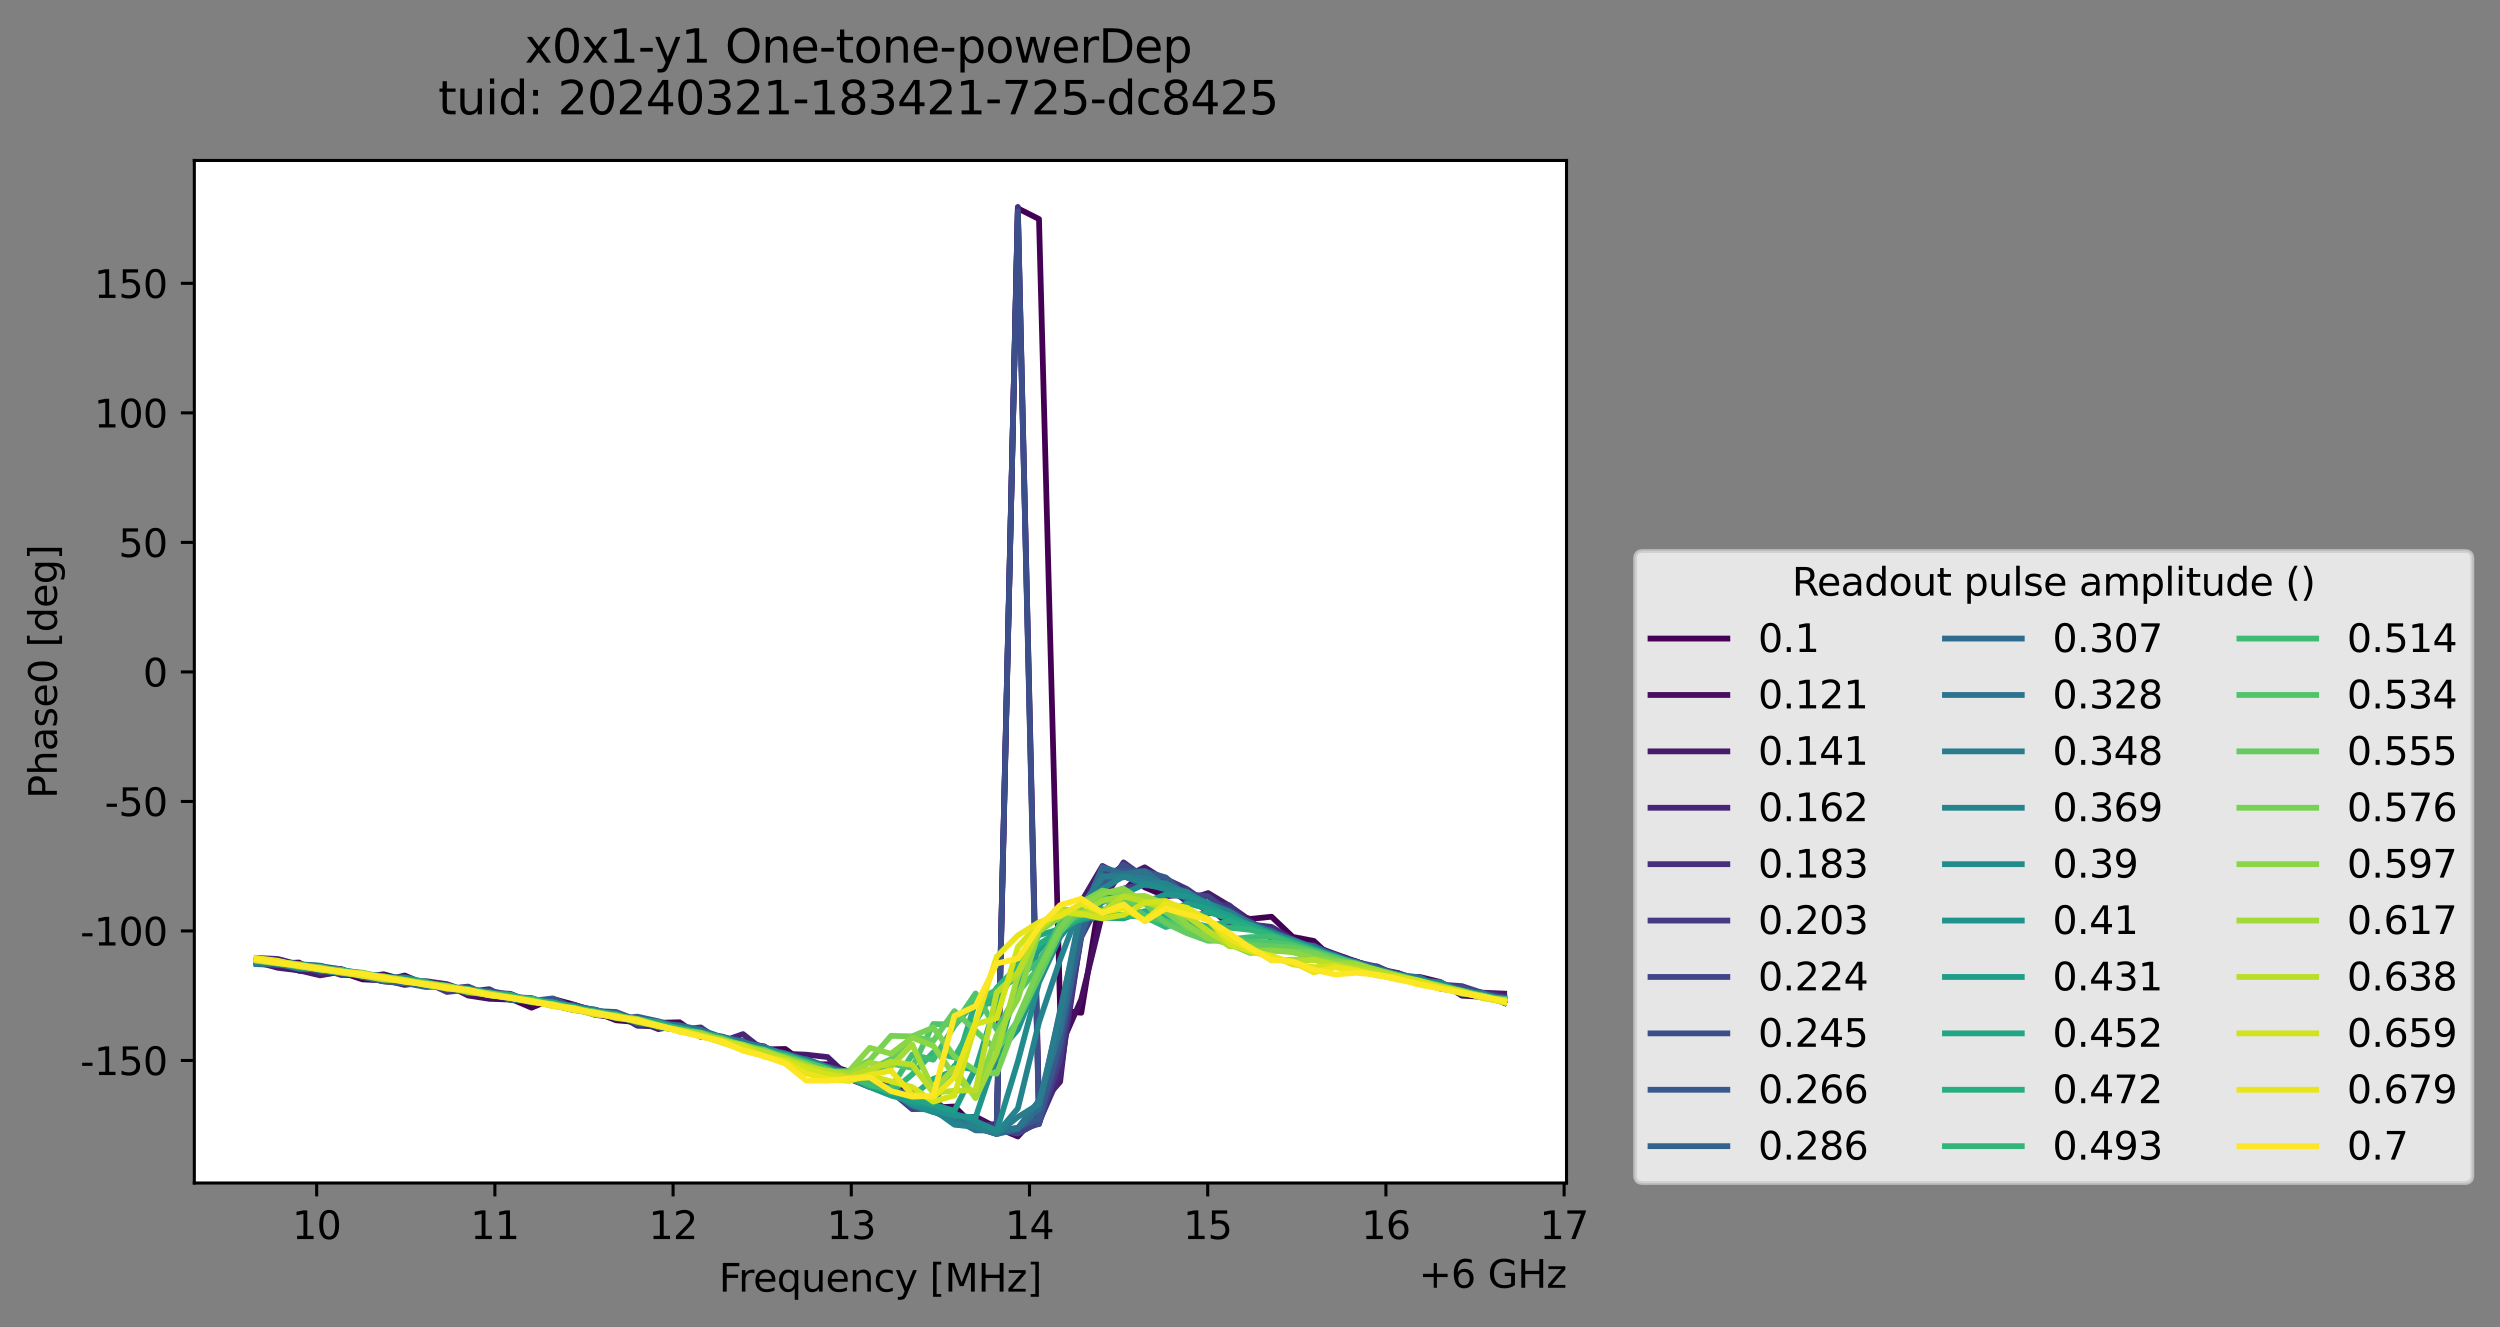 <?xml version="1.0" encoding="utf-8" standalone="no"?>
<!DOCTYPE svg PUBLIC "-//W3C//DTD SVG 1.1//EN"
  "http://www.w3.org/Graphics/SVG/1.1/DTD/svg11.dtd">
<svg xmlns:xlink="http://www.w3.org/1999/xlink" width="650.634pt" height="345.428pt" viewBox="0 0 650.634 345.428" xmlns="http://www.w3.org/2000/svg" version="1.1">
 <rect x="0" y="0" width="650.634" height="345.428" fill="#808080" stroke="none"/>
 <defs>
  <style type="text/css">*{stroke-linejoin: round; stroke-linecap: butt}</style>
 </defs>
 <g id="figure_1">
  <g id="patch_1">
   <path d="M 0 345.428 
L 650.634 345.428 
L 650.634 -0 
L 0 -0 
L 0 345.428 
z
" style="fill: none; opacity: 0"/>
  </g>
  <g id="axes_1">
   <g id="patch_2">
    <path d="M 50.573 307.872 
L 407.693 307.872 
L 407.693 41.76 
L 50.573 41.76 
z
" style="fill: #ffffff"/>
   </g>
   <g id="matplotlib.axis_1">
    <g id="xtick_1">
     <g id="line2d_1">
      <defs>
       <path id="m10d4a8be70" d="M 0 0 
L 0 3.5 
" style="stroke: #000000; stroke-width: 0.8"/>
      </defs>
      <g>
       <use xlink:href="#m10d4a8be70" x="82.414" y="307.872" style="stroke: #000000; stroke-width: 0.8"/>
      </g>
     </g>
     <g id="text_1">
      <!-- 10 -->
      <g transform="translate(76.052 322.47) scale(0.1 -0.1)">
       <defs>
        <path id="DejaVuSans-31" d="M 794 531 
L 1825 531 
L 1825 4091 
L 703 3866 
L 703 4441 
L 1819 4666 
L 2450 4666 
L 2450 531 
L 3481 531 
L 3481 0 
L 794 0 
L 794 531 
z
" transform="scale(0.016)"/>
        <path id="DejaVuSans-30" d="M 2034 4250 
Q 1547 4250 1301 3770 
Q 1056 3291 1056 2328 
Q 1056 1369 1301 889 
Q 1547 409 2034 409 
Q 2525 409 2770 889 
Q 3016 1369 3016 2328 
Q 3016 3291 2770 3770 
Q 2525 4250 2034 4250 
z
M 2034 4750 
Q 2819 4750 3233 4129 
Q 3647 3509 3647 2328 
Q 3647 1150 3233 529 
Q 2819 -91 2034 -91 
Q 1250 -91 836 529 
Q 422 1150 422 2328 
Q 422 3509 836 4129 
Q 1250 4750 2034 4750 
z
" transform="scale(0.016)"/>
       </defs>
       <use xlink:href="#DejaVuSans-31"/>
       <use xlink:href="#DejaVuSans-30" x="63.623"/>
      </g>
     </g>
    </g>
    <g id="xtick_2">
     <g id="line2d_2">
      <g>
       <use xlink:href="#m10d4a8be70" x="128.794" y="307.872" style="stroke: #000000; stroke-width: 0.8"/>
      </g>
     </g>
     <g id="text_2">
      <!-- 11 -->
      <g transform="translate(122.431 322.47) scale(0.1 -0.1)">
       <use xlink:href="#DejaVuSans-31"/>
       <use xlink:href="#DejaVuSans-31" x="63.623"/>
      </g>
     </g>
    </g>
    <g id="xtick_3">
     <g id="line2d_3">
      <g>
       <use xlink:href="#m10d4a8be70" x="175.173" y="307.872" style="stroke: #000000; stroke-width: 0.8"/>
      </g>
     </g>
     <g id="text_3">
      <!-- 12 -->
      <g transform="translate(168.81 322.47) scale(0.1 -0.1)">
       <defs>
        <path id="DejaVuSans-32" d="M 1228 531 
L 3431 531 
L 3431 0 
L 469 0 
L 469 531 
Q 828 903 1448 1529 
Q 2069 2156 2228 2338 
Q 2531 2678 2651 2914 
Q 2772 3150 2772 3378 
Q 2772 3750 2511 3984 
Q 2250 4219 1831 4219 
Q 1534 4219 1204 4116 
Q 875 4013 500 3803 
L 500 4441 
Q 881 4594 1212 4672 
Q 1544 4750 1819 4750 
Q 2544 4750 2975 4387 
Q 3406 4025 3406 3419 
Q 3406 3131 3298 2873 
Q 3191 2616 2906 2266 
Q 2828 2175 2409 1742 
Q 1991 1309 1228 531 
z
" transform="scale(0.016)"/>
       </defs>
       <use xlink:href="#DejaVuSans-31"/>
       <use xlink:href="#DejaVuSans-32" x="63.623"/>
      </g>
     </g>
    </g>
    <g id="xtick_4">
     <g id="line2d_4">
      <g>
       <use xlink:href="#m10d4a8be70" x="221.552" y="307.872" style="stroke: #000000; stroke-width: 0.8"/>
      </g>
     </g>
     <g id="text_4">
      <!-- 13 -->
      <g transform="translate(215.19 322.47) scale(0.1 -0.1)">
       <defs>
        <path id="DejaVuSans-33" d="M 2597 2516 
Q 3050 2419 3304 2112 
Q 3559 1806 3559 1356 
Q 3559 666 3084 287 
Q 2609 -91 1734 -91 
Q 1441 -91 1130 -33 
Q 819 25 488 141 
L 488 750 
Q 750 597 1062 519 
Q 1375 441 1716 441 
Q 2309 441 2620 675 
Q 2931 909 2931 1356 
Q 2931 1769 2642 2001 
Q 2353 2234 1838 2234 
L 1294 2234 
L 1294 2753 
L 1863 2753 
Q 2328 2753 2575 2939 
Q 2822 3125 2822 3475 
Q 2822 3834 2567 4026 
Q 2313 4219 1838 4219 
Q 1578 4219 1281 4162 
Q 984 4106 628 3988 
L 628 4550 
Q 988 4650 1302 4700 
Q 1616 4750 1894 4750 
Q 2613 4750 3031 4423 
Q 3450 4097 3450 3541 
Q 3450 3153 3228 2886 
Q 3006 2619 2597 2516 
z
" transform="scale(0.016)"/>
       </defs>
       <use xlink:href="#DejaVuSans-31"/>
       <use xlink:href="#DejaVuSans-33" x="63.623"/>
      </g>
     </g>
    </g>
    <g id="xtick_5">
     <g id="line2d_5">
      <g>
       <use xlink:href="#m10d4a8be70" x="267.931" y="307.872" style="stroke: #000000; stroke-width: 0.8"/>
      </g>
     </g>
     <g id="text_5">
      <!-- 14 -->
      <g transform="translate(261.569 322.47) scale(0.1 -0.1)">
       <defs>
        <path id="DejaVuSans-34" d="M 2419 4116 
L 825 1625 
L 2419 1625 
L 2419 4116 
z
M 2253 4666 
L 3047 4666 
L 3047 1625 
L 3713 1625 
L 3713 1100 
L 3047 1100 
L 3047 0 
L 2419 0 
L 2419 1100 
L 313 1100 
L 313 1709 
L 2253 4666 
z
" transform="scale(0.016)"/>
       </defs>
       <use xlink:href="#DejaVuSans-31"/>
       <use xlink:href="#DejaVuSans-34" x="63.623"/>
      </g>
     </g>
    </g>
    <g id="xtick_6">
     <g id="line2d_6">
      <g>
       <use xlink:href="#m10d4a8be70" x="314.31" y="307.872" style="stroke: #000000; stroke-width: 0.8"/>
      </g>
     </g>
     <g id="text_6">
      <!-- 15 -->
      <g transform="translate(307.948 322.47) scale(0.1 -0.1)">
       <defs>
        <path id="DejaVuSans-35" d="M 691 4666 
L 3169 4666 
L 3169 4134 
L 1269 4134 
L 1269 2991 
Q 1406 3038 1543 3061 
Q 1681 3084 1819 3084 
Q 2600 3084 3056 2656 
Q 3513 2228 3513 1497 
Q 3513 744 3044 326 
Q 2575 -91 1722 -91 
Q 1428 -91 1123 -41 
Q 819 9 494 109 
L 494 744 
Q 775 591 1075 516 
Q 1375 441 1709 441 
Q 2250 441 2565 725 
Q 2881 1009 2881 1497 
Q 2881 1984 2565 2268 
Q 2250 2553 1709 2553 
Q 1456 2553 1204 2497 
Q 953 2441 691 2322 
L 691 4666 
z
" transform="scale(0.016)"/>
       </defs>
       <use xlink:href="#DejaVuSans-31"/>
       <use xlink:href="#DejaVuSans-35" x="63.623"/>
      </g>
     </g>
    </g>
    <g id="xtick_7">
     <g id="line2d_7">
      <g>
       <use xlink:href="#m10d4a8be70" x="360.69" y="307.872" style="stroke: #000000; stroke-width: 0.8"/>
      </g>
     </g>
     <g id="text_7">
      <!-- 16 -->
      <g transform="translate(354.327 322.47) scale(0.1 -0.1)">
       <defs>
        <path id="DejaVuSans-36" d="M 2113 2584 
Q 1688 2584 1439 2293 
Q 1191 2003 1191 1497 
Q 1191 994 1439 701 
Q 1688 409 2113 409 
Q 2538 409 2786 701 
Q 3034 994 3034 1497 
Q 3034 2003 2786 2293 
Q 2538 2584 2113 2584 
z
M 3366 4563 
L 3366 3988 
Q 3128 4100 2886 4159 
Q 2644 4219 2406 4219 
Q 1781 4219 1451 3797 
Q 1122 3375 1075 2522 
Q 1259 2794 1537 2939 
Q 1816 3084 2150 3084 
Q 2853 3084 3261 2657 
Q 3669 2231 3669 1497 
Q 3669 778 3244 343 
Q 2819 -91 2113 -91 
Q 1303 -91 875 529 
Q 447 1150 447 2328 
Q 447 3434 972 4092 
Q 1497 4750 2381 4750 
Q 2619 4750 2861 4703 
Q 3103 4656 3366 4563 
z
" transform="scale(0.016)"/>
       </defs>
       <use xlink:href="#DejaVuSans-31"/>
       <use xlink:href="#DejaVuSans-36" x="63.623"/>
      </g>
     </g>
    </g>
    <g id="xtick_8">
     <g id="line2d_8">
      <g>
       <use xlink:href="#m10d4a8be70" x="407.069" y="307.872" style="stroke: #000000; stroke-width: 0.8"/>
      </g>
     </g>
     <g id="text_8">
      <!-- 17 -->
      <g transform="translate(400.706 322.47) scale(0.1 -0.1)">
       <defs>
        <path id="DejaVuSans-37" d="M 525 4666 
L 3525 4666 
L 3525 4397 
L 1831 0 
L 1172 0 
L 2766 4134 
L 525 4134 
L 525 4666 
z
" transform="scale(0.016)"/>
       </defs>
       <use xlink:href="#DejaVuSans-31"/>
       <use xlink:href="#DejaVuSans-37" x="63.623"/>
      </g>
     </g>
    </g>
    <g id="text_9">
     <!-- Frequency [MHz] -->
     <g transform="translate(187.115 336.149) scale(0.1 -0.1)">
      <defs>
       <path id="DejaVuSans-46" d="M 628 4666 
L 3309 4666 
L 3309 4134 
L 1259 4134 
L 1259 2759 
L 3109 2759 
L 3109 2228 
L 1259 2228 
L 1259 0 
L 628 0 
L 628 4666 
z
" transform="scale(0.016)"/>
       <path id="DejaVuSans-72" d="M 2631 2963 
Q 2534 3019 2420 3045 
Q 2306 3072 2169 3072 
Q 1681 3072 1420 2755 
Q 1159 2438 1159 1844 
L 1159 0 
L 581 0 
L 581 3500 
L 1159 3500 
L 1159 2956 
Q 1341 3275 1631 3429 
Q 1922 3584 2338 3584 
Q 2397 3584 2469 3576 
Q 2541 3569 2628 3553 
L 2631 2963 
z
" transform="scale(0.016)"/>
       <path id="DejaVuSans-65" d="M 3597 1894 
L 3597 1613 
L 953 1613 
Q 991 1019 1311 708 
Q 1631 397 2203 397 
Q 2534 397 2845 478 
Q 3156 559 3463 722 
L 3463 178 
Q 3153 47 2828 -22 
Q 2503 -91 2169 -91 
Q 1331 -91 842 396 
Q 353 884 353 1716 
Q 353 2575 817 3079 
Q 1281 3584 2069 3584 
Q 2775 3584 3186 3129 
Q 3597 2675 3597 1894 
z
M 3022 2063 
Q 3016 2534 2758 2815 
Q 2500 3097 2075 3097 
Q 1594 3097 1305 2825 
Q 1016 2553 972 2059 
L 3022 2063 
z
" transform="scale(0.016)"/>
       <path id="DejaVuSans-71" d="M 947 1747 
Q 947 1113 1208 752 
Q 1469 391 1925 391 
Q 2381 391 2643 752 
Q 2906 1113 2906 1747 
Q 2906 2381 2643 2742 
Q 2381 3103 1925 3103 
Q 1469 3103 1208 2742 
Q 947 2381 947 1747 
z
M 2906 525 
Q 2725 213 2448 61 
Q 2172 -91 1784 -91 
Q 1150 -91 751 415 
Q 353 922 353 1747 
Q 353 2572 751 3078 
Q 1150 3584 1784 3584 
Q 2172 3584 2448 3432 
Q 2725 3281 2906 2969 
L 2906 3500 
L 3481 3500 
L 3481 -1331 
L 2906 -1331 
L 2906 525 
z
" transform="scale(0.016)"/>
       <path id="DejaVuSans-75" d="M 544 1381 
L 544 3500 
L 1119 3500 
L 1119 1403 
Q 1119 906 1312 657 
Q 1506 409 1894 409 
Q 2359 409 2629 706 
Q 2900 1003 2900 1516 
L 2900 3500 
L 3475 3500 
L 3475 0 
L 2900 0 
L 2900 538 
Q 2691 219 2414 64 
Q 2138 -91 1772 -91 
Q 1169 -91 856 284 
Q 544 659 544 1381 
z
M 1991 3584 
L 1991 3584 
z
" transform="scale(0.016)"/>
       <path id="DejaVuSans-6e" d="M 3513 2113 
L 3513 0 
L 2938 0 
L 2938 2094 
Q 2938 2591 2744 2837 
Q 2550 3084 2163 3084 
Q 1697 3084 1428 2787 
Q 1159 2491 1159 1978 
L 1159 0 
L 581 0 
L 581 3500 
L 1159 3500 
L 1159 2956 
Q 1366 3272 1645 3428 
Q 1925 3584 2291 3584 
Q 2894 3584 3203 3211 
Q 3513 2838 3513 2113 
z
" transform="scale(0.016)"/>
       <path id="DejaVuSans-63" d="M 3122 3366 
L 3122 2828 
Q 2878 2963 2633 3030 
Q 2388 3097 2138 3097 
Q 1578 3097 1268 2742 
Q 959 2388 959 1747 
Q 959 1106 1268 751 
Q 1578 397 2138 397 
Q 2388 397 2633 464 
Q 2878 531 3122 666 
L 3122 134 
Q 2881 22 2623 -34 
Q 2366 -91 2075 -91 
Q 1284 -91 818 406 
Q 353 903 353 1747 
Q 353 2603 823 3093 
Q 1294 3584 2113 3584 
Q 2378 3584 2631 3529 
Q 2884 3475 3122 3366 
z
" transform="scale(0.016)"/>
       <path id="DejaVuSans-79" d="M 2059 -325 
Q 1816 -950 1584 -1140 
Q 1353 -1331 966 -1331 
L 506 -1331 
L 506 -850 
L 844 -850 
Q 1081 -850 1212 -737 
Q 1344 -625 1503 -206 
L 1606 56 
L 191 3500 
L 800 3500 
L 1894 763 
L 2988 3500 
L 3597 3500 
L 2059 -325 
z
" transform="scale(0.016)"/>
       <path id="DejaVuSans-20" transform="scale(0.016)"/>
       <path id="DejaVuSans-5b" d="M 550 4863 
L 1875 4863 
L 1875 4416 
L 1125 4416 
L 1125 -397 
L 1875 -397 
L 1875 -844 
L 550 -844 
L 550 4863 
z
" transform="scale(0.016)"/>
       <path id="DejaVuSans-4d" d="M 628 4666 
L 1569 4666 
L 2759 1491 
L 3956 4666 
L 4897 4666 
L 4897 0 
L 4281 0 
L 4281 4097 
L 3078 897 
L 2444 897 
L 1241 4097 
L 1241 0 
L 628 0 
L 628 4666 
z
" transform="scale(0.016)"/>
       <path id="DejaVuSans-48" d="M 628 4666 
L 1259 4666 
L 1259 2753 
L 3553 2753 
L 3553 4666 
L 4184 4666 
L 4184 0 
L 3553 0 
L 3553 2222 
L 1259 2222 
L 1259 0 
L 628 0 
L 628 4666 
z
" transform="scale(0.016)"/>
       <path id="DejaVuSans-7a" d="M 353 3500 
L 3084 3500 
L 3084 2975 
L 922 459 
L 3084 459 
L 3084 0 
L 275 0 
L 275 525 
L 2438 3041 
L 353 3041 
L 353 3500 
z
" transform="scale(0.016)"/>
       <path id="DejaVuSans-5d" d="M 1947 4863 
L 1947 -844 
L 622 -844 
L 622 -397 
L 1369 -397 
L 1369 4416 
L 622 4416 
L 622 4863 
L 1947 4863 
z
" transform="scale(0.016)"/>
      </defs>
      <use xlink:href="#DejaVuSans-46"/>
      <use xlink:href="#DejaVuSans-72" x="50.27"/>
      <use xlink:href="#DejaVuSans-65" x="89.133"/>
      <use xlink:href="#DejaVuSans-71" x="150.656"/>
      <use xlink:href="#DejaVuSans-75" x="214.133"/>
      <use xlink:href="#DejaVuSans-65" x="277.512"/>
      <use xlink:href="#DejaVuSans-6e" x="339.035"/>
      <use xlink:href="#DejaVuSans-63" x="402.414"/>
      <use xlink:href="#DejaVuSans-79" x="457.395"/>
      <use xlink:href="#DejaVuSans-20" x="516.574"/>
      <use xlink:href="#DejaVuSans-5b" x="548.361"/>
      <use xlink:href="#DejaVuSans-4d" x="587.375"/>
      <use xlink:href="#DejaVuSans-48" x="673.654"/>
      <use xlink:href="#DejaVuSans-7a" x="748.85"/>
      <use xlink:href="#DejaVuSans-5d" x="801.34"/>
     </g>
    </g>
    <g id="text_10">
     <!-- +6 GHz -->
     <g transform="translate(369.256 335.149) scale(0.1 -0.1)">
      <defs>
       <path id="DejaVuSans-2b" d="M 2944 4013 
L 2944 2272 
L 4684 2272 
L 4684 1741 
L 2944 1741 
L 2944 0 
L 2419 0 
L 2419 1741 
L 678 1741 
L 678 2272 
L 2419 2272 
L 2419 4013 
L 2944 4013 
z
" transform="scale(0.016)"/>
       <path id="DejaVuSans-47" d="M 3809 666 
L 3809 1919 
L 2778 1919 
L 2778 2438 
L 4434 2438 
L 4434 434 
Q 4069 175 3628 42 
Q 3188 -91 2688 -91 
Q 1594 -91 976 548 
Q 359 1188 359 2328 
Q 359 3472 976 4111 
Q 1594 4750 2688 4750 
Q 3144 4750 3555 4637 
Q 3966 4525 4313 4306 
L 4313 3634 
Q 3963 3931 3569 4081 
Q 3175 4231 2741 4231 
Q 1884 4231 1454 3753 
Q 1025 3275 1025 2328 
Q 1025 1384 1454 906 
Q 1884 428 2741 428 
Q 3075 428 3337 486 
Q 3600 544 3809 666 
z
" transform="scale(0.016)"/>
      </defs>
      <use xlink:href="#DejaVuSans-2b"/>
      <use xlink:href="#DejaVuSans-36" x="83.789"/>
      <use xlink:href="#DejaVuSans-20" x="147.412"/>
      <use xlink:href="#DejaVuSans-47" x="179.199"/>
      <use xlink:href="#DejaVuSans-48" x="256.689"/>
      <use xlink:href="#DejaVuSans-7a" x="331.885"/>
     </g>
    </g>
   </g>
   <g id="matplotlib.axis_2">
    <g id="ytick_1">
     <g id="line2d_9">
      <defs>
       <path id="mc4e92a986b" d="M 0 0 
L -3.5 0 
" style="stroke: #000000; stroke-width: 0.8"/>
      </defs>
      <g>
       <use xlink:href="#mc4e92a986b" x="50.573" y="275.995" style="stroke: #000000; stroke-width: 0.8"/>
      </g>
     </g>
     <g id="text_11">
      <!-- -150 -->
      <g transform="translate(20.878 279.794) scale(0.1 -0.1)">
       <defs>
        <path id="DejaVuSans-2d" d="M 313 2009 
L 1997 2009 
L 1997 1497 
L 313 1497 
L 313 2009 
z
" transform="scale(0.016)"/>
       </defs>
       <use xlink:href="#DejaVuSans-2d"/>
       <use xlink:href="#DejaVuSans-31" x="36.084"/>
       <use xlink:href="#DejaVuSans-35" x="99.707"/>
       <use xlink:href="#DejaVuSans-30" x="163.33"/>
      </g>
     </g>
    </g>
    <g id="ytick_2">
     <g id="line2d_10">
      <g>
       <use xlink:href="#mc4e92a986b" x="50.573" y="242.286" style="stroke: #000000; stroke-width: 0.8"/>
      </g>
     </g>
     <g id="text_12">
      <!-- -100 -->
      <g transform="translate(20.878 246.086) scale(0.1 -0.1)">
       <use xlink:href="#DejaVuSans-2d"/>
       <use xlink:href="#DejaVuSans-31" x="36.084"/>
       <use xlink:href="#DejaVuSans-30" x="99.707"/>
       <use xlink:href="#DejaVuSans-30" x="163.33"/>
      </g>
     </g>
    </g>
    <g id="ytick_3">
     <g id="line2d_11">
      <g>
       <use xlink:href="#mc4e92a986b" x="50.573" y="208.578" style="stroke: #000000; stroke-width: 0.8"/>
      </g>
     </g>
     <g id="text_13">
      <!-- -50 -->
      <g transform="translate(27.241 212.377) scale(0.1 -0.1)">
       <use xlink:href="#DejaVuSans-2d"/>
       <use xlink:href="#DejaVuSans-35" x="36.084"/>
       <use xlink:href="#DejaVuSans-30" x="99.707"/>
      </g>
     </g>
    </g>
    <g id="ytick_4">
     <g id="line2d_12">
      <g>
       <use xlink:href="#mc4e92a986b" x="50.573" y="174.87" style="stroke: #000000; stroke-width: 0.8"/>
      </g>
     </g>
     <g id="text_14">
      <!-- 0 -->
      <g transform="translate(37.211 178.669) scale(0.1 -0.1)">
       <use xlink:href="#DejaVuSans-30"/>
      </g>
     </g>
    </g>
    <g id="ytick_5">
     <g id="line2d_13">
      <g>
       <use xlink:href="#mc4e92a986b" x="50.573" y="141.162" style="stroke: #000000; stroke-width: 0.8"/>
      </g>
     </g>
     <g id="text_15">
      <!-- 50 -->
      <g transform="translate(30.848 144.961) scale(0.1 -0.1)">
       <use xlink:href="#DejaVuSans-35"/>
       <use xlink:href="#DejaVuSans-30" x="63.623"/>
      </g>
     </g>
    </g>
    <g id="ytick_6">
     <g id="line2d_14">
      <g>
       <use xlink:href="#mc4e92a986b" x="50.573" y="107.453" style="stroke: #000000; stroke-width: 0.8"/>
      </g>
     </g>
     <g id="text_16">
      <!-- 100 -->
      <g transform="translate(24.486 111.253) scale(0.1 -0.1)">
       <use xlink:href="#DejaVuSans-31"/>
       <use xlink:href="#DejaVuSans-30" x="63.623"/>
       <use xlink:href="#DejaVuSans-30" x="127.246"/>
      </g>
     </g>
    </g>
    <g id="ytick_7">
     <g id="line2d_15">
      <g>
       <use xlink:href="#mc4e92a986b" x="50.573" y="73.745" style="stroke: #000000; stroke-width: 0.8"/>
      </g>
     </g>
     <g id="text_17">
      <!-- 150 -->
      <g transform="translate(24.486 77.544) scale(0.1 -0.1)">
       <use xlink:href="#DejaVuSans-31"/>
       <use xlink:href="#DejaVuSans-35" x="63.623"/>
       <use xlink:href="#DejaVuSans-30" x="127.246"/>
      </g>
     </g>
    </g>
    <g id="text_18">
     <!-- Phase0 [deg] -->
     <g transform="translate(14.798 207.842) rotate(-90) scale(0.1 -0.1)">
      <defs>
       <path id="DejaVuSans-50" d="M 1259 4147 
L 1259 2394 
L 2053 2394 
Q 2494 2394 2734 2622 
Q 2975 2850 2975 3272 
Q 2975 3691 2734 3919 
Q 2494 4147 2053 4147 
L 1259 4147 
z
M 628 4666 
L 2053 4666 
Q 2838 4666 3239 4311 
Q 3641 3956 3641 3272 
Q 3641 2581 3239 2228 
Q 2838 1875 2053 1875 
L 1259 1875 
L 1259 0 
L 628 0 
L 628 4666 
z
" transform="scale(0.016)"/>
       <path id="DejaVuSans-68" d="M 3513 2113 
L 3513 0 
L 2938 0 
L 2938 2094 
Q 2938 2591 2744 2837 
Q 2550 3084 2163 3084 
Q 1697 3084 1428 2787 
Q 1159 2491 1159 1978 
L 1159 0 
L 581 0 
L 581 4863 
L 1159 4863 
L 1159 2956 
Q 1366 3272 1645 3428 
Q 1925 3584 2291 3584 
Q 2894 3584 3203 3211 
Q 3513 2838 3513 2113 
z
" transform="scale(0.016)"/>
       <path id="DejaVuSans-61" d="M 2194 1759 
Q 1497 1759 1228 1600 
Q 959 1441 959 1056 
Q 959 750 1161 570 
Q 1363 391 1709 391 
Q 2188 391 2477 730 
Q 2766 1069 2766 1631 
L 2766 1759 
L 2194 1759 
z
M 3341 1997 
L 3341 0 
L 2766 0 
L 2766 531 
Q 2569 213 2275 61 
Q 1981 -91 1556 -91 
Q 1019 -91 701 211 
Q 384 513 384 1019 
Q 384 1609 779 1909 
Q 1175 2209 1959 2209 
L 2766 2209 
L 2766 2266 
Q 2766 2663 2505 2880 
Q 2244 3097 1772 3097 
Q 1472 3097 1187 3025 
Q 903 2953 641 2809 
L 641 3341 
Q 956 3463 1253 3523 
Q 1550 3584 1831 3584 
Q 2591 3584 2966 3190 
Q 3341 2797 3341 1997 
z
" transform="scale(0.016)"/>
       <path id="DejaVuSans-73" d="M 2834 3397 
L 2834 2853 
Q 2591 2978 2328 3040 
Q 2066 3103 1784 3103 
Q 1356 3103 1142 2972 
Q 928 2841 928 2578 
Q 928 2378 1081 2264 
Q 1234 2150 1697 2047 
L 1894 2003 
Q 2506 1872 2764 1633 
Q 3022 1394 3022 966 
Q 3022 478 2636 193 
Q 2250 -91 1575 -91 
Q 1294 -91 989 -36 
Q 684 19 347 128 
L 347 722 
Q 666 556 975 473 
Q 1284 391 1588 391 
Q 1994 391 2212 530 
Q 2431 669 2431 922 
Q 2431 1156 2273 1281 
Q 2116 1406 1581 1522 
L 1381 1569 
Q 847 1681 609 1914 
Q 372 2147 372 2553 
Q 372 3047 722 3315 
Q 1072 3584 1716 3584 
Q 2034 3584 2315 3537 
Q 2597 3491 2834 3397 
z
" transform="scale(0.016)"/>
       <path id="DejaVuSans-64" d="M 2906 2969 
L 2906 4863 
L 3481 4863 
L 3481 0 
L 2906 0 
L 2906 525 
Q 2725 213 2448 61 
Q 2172 -91 1784 -91 
Q 1150 -91 751 415 
Q 353 922 353 1747 
Q 353 2572 751 3078 
Q 1150 3584 1784 3584 
Q 2172 3584 2448 3432 
Q 2725 3281 2906 2969 
z
M 947 1747 
Q 947 1113 1208 752 
Q 1469 391 1925 391 
Q 2381 391 2643 752 
Q 2906 1113 2906 1747 
Q 2906 2381 2643 2742 
Q 2381 3103 1925 3103 
Q 1469 3103 1208 2742 
Q 947 2381 947 1747 
z
" transform="scale(0.016)"/>
       <path id="DejaVuSans-67" d="M 2906 1791 
Q 2906 2416 2648 2759 
Q 2391 3103 1925 3103 
Q 1463 3103 1205 2759 
Q 947 2416 947 1791 
Q 947 1169 1205 825 
Q 1463 481 1925 481 
Q 2391 481 2648 825 
Q 2906 1169 2906 1791 
z
M 3481 434 
Q 3481 -459 3084 -895 
Q 2688 -1331 1869 -1331 
Q 1566 -1331 1297 -1286 
Q 1028 -1241 775 -1147 
L 775 -588 
Q 1028 -725 1275 -790 
Q 1522 -856 1778 -856 
Q 2344 -856 2625 -561 
Q 2906 -266 2906 331 
L 2906 616 
Q 2728 306 2450 153 
Q 2172 0 1784 0 
Q 1141 0 747 490 
Q 353 981 353 1791 
Q 353 2603 747 3093 
Q 1141 3584 1784 3584 
Q 2172 3584 2450 3431 
Q 2728 3278 2906 2969 
L 2906 3500 
L 3481 3500 
L 3481 434 
z
" transform="scale(0.016)"/>
      </defs>
      <use xlink:href="#DejaVuSans-50"/>
      <use xlink:href="#DejaVuSans-68" x="60.303"/>
      <use xlink:href="#DejaVuSans-61" x="123.682"/>
      <use xlink:href="#DejaVuSans-73" x="184.961"/>
      <use xlink:href="#DejaVuSans-65" x="237.061"/>
      <use xlink:href="#DejaVuSans-30" x="298.584"/>
      <use xlink:href="#DejaVuSans-20" x="362.207"/>
      <use xlink:href="#DejaVuSans-5b" x="393.994"/>
      <use xlink:href="#DejaVuSans-64" x="433.008"/>
      <use xlink:href="#DejaVuSans-65" x="496.484"/>
      <use xlink:href="#DejaVuSans-67" x="558.008"/>
      <use xlink:href="#DejaVuSans-5d" x="621.484"/>
     </g>
    </g>
   </g>
   <g id="line2d_16">
    <path d="M 66.806 250.413 
L 72.309 250.778 
L 77.811 250.497 
L 83.314 253.555 
L 88.817 253.054 
L 94.319 254.884 
L 99.822 255.166 
L 105.325 253.883 
L 110.827 256.259 
L 116.33 256.948 
L 121.832 257.358 
L 127.335 258.561 
L 132.838 259.907 
L 138.34 262.255 
L 143.843 259.953 
L 149.345 261.458 
L 154.848 263.387 
L 160.351 265.537 
L 165.853 265.999 
L 171.356 267.145 
L 176.859 268.187 
L 182.361 268.731 
L 187.864 271.107 
L 193.366 270.977 
L 198.869 273.122 
L 204.372 272.998 
L 209.874 277.052 
L 215.377 277.01 
L 220.88 278.859 
L 226.382 282.371 
L 231.885 282.047 
L 237.387 284.494 
L 242.89 288.232 
L 248.393 287.972 
L 253.895 293.444 
L 259.398 295.108 
L 264.9 54.228 
L 270.403 57.006 
L 275.906 262.989 
L 281.408 263.576 
L 286.911 229.741 
L 292.414 225.093 
L 297.916 230.929 
L 303.419 233.262 
L 308.921 232.422 
L 314.424 237.593 
L 319.927 237.762 
L 325.429 239.153 
L 330.932 238.579 
L 336.435 243.821 
L 341.937 244.887 
L 347.44 250.023 
L 352.942 250.25 
L 358.445 252.257 
L 363.948 253.991 
L 369.45 255.485 
L 374.953 256.144 
L 380.455 257.987 
L 385.958 258.691 
L 391.461 260.117 
" clip-path="url(#pd0e27a0d16)" style="fill: none; stroke: #440154; stroke-width: 1.5; stroke-linecap: square"/>
   </g>
   <g id="line2d_17">
    <path d="M 66.806 249.791 
L 72.309 250.456 
L 77.811 252.668 
L 83.314 252.412 
L 88.817 252.454 
L 94.319 254.327 
L 99.822 253.553 
L 105.325 255.045 
L 110.827 255.811 
L 116.33 256.334 
L 121.832 259.09 
L 127.335 259.944 
L 132.838 260.147 
L 138.34 260.25 
L 143.843 261.118 
L 149.345 262.292 
L 154.848 264.124 
L 160.351 264.829 
L 165.853 266.411 
L 171.356 266.196 
L 176.859 266.04 
L 182.361 269.847 
L 187.864 269.743 
L 193.366 271.521 
L 198.869 272.313 
L 204.372 275.99 
L 209.874 277.208 
L 215.377 277.034 
L 220.88 280.689 
L 226.382 282.908 
L 231.885 282.852 
L 237.387 288.504 
L 242.89 287.435 
L 248.393 291.362 
L 253.895 290.589 
L 259.398 293.464 
L 264.9 295.776 
L 270.403 289.698 
L 275.906 272.6 
L 281.408 260.062 
L 286.911 237.646 
L 292.414 231.971 
L 297.916 226.282 
L 303.419 233.1 
L 308.921 232.98 
L 314.424 235.874 
L 319.927 240.735 
L 325.429 240.892 
L 330.932 242.384 
L 336.435 245.775 
L 341.937 245.894 
L 347.44 248.761 
L 352.942 251.812 
L 358.445 251.522 
L 363.948 254.23 
L 369.45 254.244 
L 374.953 255.596 
L 380.455 259.131 
L 385.958 259.44 
L 391.461 260.849 
" clip-path="url(#pd0e27a0d16)" style="fill: none; stroke: #470d60; stroke-width: 1.5; stroke-linecap: square"/>
   </g>
   <g id="line2d_18">
    <path d="M 66.806 250.39 
L 72.309 251.877 
L 77.811 252.543 
L 83.314 253.852 
L 88.817 252.826 
L 94.319 253.931 
L 99.822 254.963 
L 105.325 256.334 
L 110.827 255.585 
L 116.33 257.268 
L 121.832 256.944 
L 127.335 259.132 
L 132.838 259.481 
L 138.34 259.752 
L 143.843 261.605 
L 149.345 261.743 
L 154.848 262.86 
L 160.351 264.148 
L 165.853 265.669 
L 171.356 267.84 
L 176.859 266.759 
L 182.361 269.013 
L 187.864 270.273 
L 193.366 272.447 
L 198.869 273.101 
L 204.372 274.229 
L 209.874 274.487 
L 215.377 275.104 
L 220.88 280.246 
L 226.382 282.266 
L 231.885 283.427 
L 237.387 285.69 
L 242.89 287.616 
L 248.393 289.714 
L 253.895 293.329 
L 259.398 292.456 
L 264.9 55.325 
L 270.403 287.845 
L 275.906 281.515 
L 281.408 234.699 
L 286.911 225.368 
L 292.414 228.326 
L 297.916 225.72 
L 303.419 229.174 
L 308.921 234.18 
L 314.424 232.422 
L 319.927 235.728 
L 325.429 239.592 
L 330.932 244.375 
L 336.435 247.31 
L 341.937 246.24 
L 347.44 248.264 
L 352.942 250.231 
L 358.445 252.102 
L 363.948 253.272 
L 369.45 255.433 
L 374.953 255.916 
L 380.455 257.762 
L 385.958 258.344 
L 391.461 258.59 
" clip-path="url(#pd0e27a0d16)" style="fill: none; stroke: #481a6c; stroke-width: 1.5; stroke-linecap: square"/>
   </g>
   <g id="line2d_19">
    <path d="M 66.806 249.305 
L 72.309 249.579 
L 77.811 251.039 
L 83.314 251.979 
L 88.817 253.761 
L 94.319 253.792 
L 99.822 255.165 
L 105.325 255.767 
L 110.827 255.343 
L 116.33 256.132 
L 121.832 258.058 
L 127.335 257.444 
L 132.838 260.257 
L 138.34 260.792 
L 143.843 261.513 
L 149.345 262.857 
L 154.848 263.497 
L 160.351 263.673 
L 165.853 266.955 
L 171.356 267.152 
L 176.859 267.928 
L 182.361 269.189 
L 187.864 271.068 
L 193.366 269.124 
L 198.869 273.477 
L 204.372 274.542 
L 209.874 276.228 
L 215.377 278.423 
L 220.88 279.106 
L 226.382 281.363 
L 231.885 284.151 
L 237.387 285.519 
L 242.89 288.807 
L 248.393 290.081 
L 253.895 292.242 
L 259.398 294.065 
L 264.9 294.97 
L 270.403 292.069 
L 275.906 279.43 
L 281.408 243.058 
L 286.911 234.349 
L 292.414 226.072 
L 297.916 227.175 
L 303.419 230.563 
L 308.921 234.718 
L 314.424 236.647 
L 319.927 238.281 
L 325.429 240.302 
L 330.932 242.708 
L 336.435 244.397 
L 341.937 246.984 
L 347.44 248.874 
L 352.942 250.204 
L 358.445 252.93 
L 363.948 254.239 
L 369.45 255.465 
L 374.953 257.248 
L 380.455 257.162 
L 385.958 259.213 
L 391.461 260.125 
" clip-path="url(#pd0e27a0d16)" style="fill: none; stroke: #482576; stroke-width: 1.5; stroke-linecap: square"/>
   </g>
   <g id="line2d_20">
    <path d="M 66.806 250.059 
L 72.309 250.863 
L 77.811 251.101 
L 83.314 253.182 
L 88.817 252.587 
L 94.319 253.469 
L 99.822 254.885 
L 105.325 254.862 
L 110.827 256.249 
L 116.33 256.425 
L 121.832 258.571 
L 127.335 258.383 
L 132.838 258.635 
L 138.34 260.858 
L 143.843 260.823 
L 149.345 262.288 
L 154.848 262.909 
L 160.351 264.408 
L 165.853 265.34 
L 171.356 266.374 
L 176.859 267.989 
L 182.361 267.381 
L 187.864 271.116 
L 193.366 270.99 
L 198.869 272.489 
L 204.372 274.772 
L 209.874 276.585 
L 215.377 277.539 
L 220.88 279.703 
L 226.382 281.85 
L 231.885 283.007 
L 237.387 285.353 
L 242.89 286.143 
L 248.393 290.507 
L 253.895 292.544 
L 259.398 292.968 
L 264.9 53.856 
L 270.403 290.677 
L 275.906 275.641 
L 281.408 239.094 
L 286.911 232.836 
L 292.414 224.435 
L 297.916 228.425 
L 303.419 228.76 
L 308.921 231.38 
L 314.424 235.214 
L 319.927 235.641 
L 325.429 240.582 
L 330.932 241.233 
L 336.435 244.497 
L 341.937 246.672 
L 347.44 248.799 
L 352.942 250.816 
L 358.445 252.453 
L 363.948 253.341 
L 369.45 255.023 
L 374.953 257.127 
L 380.455 257.778 
L 385.958 258.868 
L 391.461 260.703 
" clip-path="url(#pd0e27a0d16)" style="fill: none; stroke: #46307e; stroke-width: 1.5; stroke-linecap: square"/>
   </g>
   <g id="line2d_21">
    <path d="M 66.806 250.922 
L 72.309 251.151 
L 77.811 251.781 
L 83.314 252.284 
L 88.817 252.265 
L 94.319 254.17 
L 99.822 255.397 
L 105.325 255.961 
L 110.827 255.607 
L 116.33 258.166 
L 121.832 257.556 
L 127.335 258.291 
L 132.838 260.081 
L 138.34 260.133 
L 143.843 261.641 
L 149.345 261.486 
L 154.848 263.141 
L 160.351 264.39 
L 165.853 265.647 
L 171.356 266.967 
L 176.859 267.177 
L 182.361 268.925 
L 187.864 270.063 
L 193.366 272.006 
L 198.869 273.767 
L 204.372 274.683 
L 209.874 276.714 
L 215.377 278.849 
L 220.88 279.647 
L 226.382 281.558 
L 231.885 283.769 
L 237.387 286.602 
L 242.89 287.772 
L 248.393 291.989 
L 253.895 292.513 
L 259.398 294.798 
L 264.9 294.07 
L 270.403 292.516 
L 275.906 275.751 
L 281.408 243.91 
L 286.911 233.18 
L 292.414 231.255 
L 297.916 230.011 
L 303.419 231.449 
L 308.921 231.596 
L 314.424 235.586 
L 319.927 236.446 
L 325.429 240.99 
L 330.932 243.009 
L 336.435 244.522 
L 341.937 246.979 
L 347.44 248.492 
L 352.942 250.835 
L 358.445 252.917 
L 363.948 253.974 
L 369.45 255.246 
L 374.953 256.253 
L 380.455 256.635 
L 385.958 258.452 
L 391.461 259.397 
" clip-path="url(#pd0e27a0d16)" style="fill: none; stroke: #443b84; stroke-width: 1.5; stroke-linecap: square"/>
   </g>
   <g id="line2d_22">
    <path d="M 66.806 250.593 
L 72.309 250.935 
L 77.811 251.181 
L 83.314 251.814 
L 88.817 252.199 
L 94.319 254.198 
L 99.822 255.391 
L 105.325 255.752 
L 110.827 255.644 
L 116.33 257.417 
L 121.832 256.748 
L 127.335 259.075 
L 132.838 259.509 
L 138.34 260.051 
L 143.843 261.63 
L 149.345 262.436 
L 154.848 263.134 
L 160.351 264.751 
L 165.853 265.555 
L 171.356 266.238 
L 176.859 267.299 
L 182.361 269.056 
L 187.864 269.89 
L 193.366 272.034 
L 198.869 273.499 
L 204.372 274.33 
L 209.874 277.133 
L 215.377 277.683 
L 220.88 280.062 
L 226.382 282.637 
L 231.885 284.031 
L 237.387 288.655 
L 242.89 288.564 
L 248.393 292.203 
L 253.895 293.377 
L 259.398 294.039 
L 264.9 294.983 
L 270.403 291.922 
L 275.906 273.341 
L 281.408 240.284 
L 286.911 227.48 
L 292.414 226.017 
L 297.916 229.447 
L 303.419 230.182 
L 308.921 232.712 
L 314.424 233.269 
L 319.927 237.313 
L 325.429 240.736 
L 330.932 242.326 
L 336.435 244.656 
L 341.937 247.459 
L 347.44 248.992 
L 352.942 250.368 
L 358.445 251.585 
L 363.948 253.857 
L 369.45 255.397 
L 374.953 256.235 
L 380.455 257.922 
L 385.958 258.87 
L 391.461 260.973 
" clip-path="url(#pd0e27a0d16)" style="fill: none; stroke: #404588; stroke-width: 1.5; stroke-linecap: square"/>
   </g>
   <g id="line2d_23">
    <path d="M 66.806 250.785 
L 72.309 250.924 
L 77.811 251.119 
L 83.314 251.401 
L 88.817 252.296 
L 94.319 254.016 
L 99.822 254.481 
L 105.325 255.13 
L 110.827 255.88 
L 116.33 257.149 
L 121.832 257.885 
L 127.335 257.868 
L 132.838 258.892 
L 138.34 260.878 
L 143.843 261.053 
L 149.345 262.562 
L 154.848 263.111 
L 160.351 263.375 
L 165.853 265.527 
L 171.356 265.921 
L 176.859 268.433 
L 182.361 268.162 
L 187.864 270.043 
L 193.366 271.243 
L 198.869 272.696 
L 204.372 274.147 
L 209.874 276.015 
L 215.377 278.207 
L 220.88 279.464 
L 226.382 282.514 
L 231.885 283.296 
L 237.387 285.66 
L 242.89 289.368 
L 248.393 291.253 
L 253.895 292.078 
L 259.398 293.884 
L 264.9 55.019 
L 270.403 292.561 
L 275.906 268.861 
L 281.408 237.542 
L 286.911 229.697 
L 292.414 225.089 
L 297.916 228.116 
L 303.419 230.348 
L 308.921 232.444 
L 314.424 235.416 
L 319.927 237.853 
L 325.429 240.113 
L 330.932 242.284 
L 336.435 244.805 
L 341.937 246.549 
L 347.44 249.361 
L 352.942 250.667 
L 358.445 252.134 
L 363.948 253.704 
L 369.45 255.14 
L 374.953 256.518 
L 380.455 257.096 
L 385.958 258.687 
L 391.461 261.001 
" clip-path="url(#pd0e27a0d16)" style="fill: none; stroke: #3c4f8a; stroke-width: 1.5; stroke-linecap: square"/>
   </g>
   <g id="line2d_24">
    <path d="M 66.806 250.447 
L 72.309 251.099 
L 77.811 251.186 
L 83.314 252.174 
L 88.817 253.112 
L 94.319 253.406 
L 99.822 254.263 
L 105.325 255.268 
L 110.827 256.039 
L 116.33 256.928 
L 121.832 257.607 
L 127.335 258.469 
L 132.838 259.354 
L 138.34 260.495 
L 143.843 259.841 
L 149.345 262.216 
L 154.848 262.954 
L 160.351 265.096 
L 165.853 264.588 
L 171.356 265.792 
L 176.859 267.357 
L 182.361 268.088 
L 187.864 270.227 
L 193.366 271.671 
L 198.869 272.674 
L 204.372 274.927 
L 209.874 275.684 
L 215.377 277.621 
L 220.88 279.093 
L 226.382 282.538 
L 231.885 283.569 
L 237.387 285.634 
L 242.89 288.764 
L 248.393 291.227 
L 253.895 293.47 
L 259.398 294.366 
L 264.9 293.524 
L 270.403 290.99 
L 275.906 271.403 
L 281.408 241.253 
L 286.911 230.2 
L 292.414 226.724 
L 297.916 226.784 
L 303.419 228.363 
L 308.921 233.229 
L 314.424 235.572 
L 319.927 238.138 
L 325.429 240.051 
L 330.932 242.986 
L 336.435 245.853 
L 341.937 246.71 
L 347.44 248.548 
L 352.942 250.785 
L 358.445 251.974 
L 363.948 253.825 
L 369.45 255.674 
L 374.953 255.743 
L 380.455 258.088 
L 385.958 259.56 
L 391.461 259.83 
" clip-path="url(#pd0e27a0d16)" style="fill: none; stroke: #38598c; stroke-width: 1.5; stroke-linecap: square"/>
   </g>
   <g id="line2d_25">
    <path d="M 66.806 250.083 
L 72.309 250.86 
L 77.811 251.222 
L 83.314 252.204 
L 88.817 252.696 
L 94.319 254.285 
L 99.822 255.292 
L 105.325 255.847 
L 110.827 256.892 
L 116.33 256.667 
L 121.832 258.398 
L 127.335 258.157 
L 132.838 260.26 
L 138.34 260.26 
L 143.843 261.529 
L 149.345 262.877 
L 154.848 262.772 
L 160.351 264.495 
L 165.853 265.873 
L 171.356 266.735 
L 176.859 267.897 
L 182.361 268.987 
L 187.864 270.943 
L 193.366 271.77 
L 198.869 272.932 
L 204.372 274.901 
L 209.874 275.925 
L 215.377 278.181 
L 220.88 280.219 
L 226.382 282.249 
L 231.885 282.876 
L 237.387 286.544 
L 242.89 288.42 
L 248.393 292.127 
L 253.895 293.143 
L 259.398 294.435 
L 264.9 293.752 
L 270.403 286.558 
L 275.906 268.33 
L 281.408 243.454 
L 286.911 228.354 
L 292.414 227.975 
L 297.916 230.387 
L 303.419 230.74 
L 308.921 233.962 
L 314.424 235.301 
L 319.927 238.504 
L 325.429 240.785 
L 330.932 242.273 
L 336.435 245.418 
L 341.937 246.155 
L 347.44 248.91 
L 352.942 250.671 
L 358.445 251.969 
L 363.948 254.442 
L 369.45 255.419 
L 374.953 256.29 
L 380.455 258.514 
L 385.958 258.784 
L 391.461 260.259 
" clip-path="url(#pd0e27a0d16)" style="fill: none; stroke: #33628d; stroke-width: 1.5; stroke-linecap: square"/>
   </g>
   <g id="line2d_26">
    <path d="M 66.806 250.331 
L 72.309 250.295 
L 77.811 250.926 
L 83.314 251.31 
L 88.817 253.044 
L 94.319 253.5 
L 99.822 254.213 
L 105.325 254.852 
L 110.827 256.192 
L 116.33 257.1 
L 121.832 257.819 
L 127.335 258.37 
L 132.838 259.62 
L 138.34 260.712 
L 143.843 261.232 
L 149.345 262 
L 154.848 263.43 
L 160.351 263.703 
L 165.853 266.363 
L 171.356 266.724 
L 176.859 268.061 
L 182.361 269.672 
L 187.864 270.976 
L 193.366 271.911 
L 198.869 273.014 
L 204.372 274.474 
L 209.874 275.765 
L 215.377 277.798 
L 220.88 280.698 
L 226.382 282.133 
L 231.885 282.98 
L 237.387 285.454 
L 242.89 288.678 
L 248.393 290.896 
L 253.895 293.268 
L 259.398 295.158 
L 264.9 293.803 
L 270.403 288.553 
L 275.906 262.896 
L 281.408 238.154 
L 286.911 225.68 
L 292.414 227.452 
L 297.916 227.515 
L 303.419 230.779 
L 308.921 232.113 
L 314.424 235.354 
L 319.927 237.16 
L 325.429 240.199 
L 330.932 243.749 
L 336.435 245.321 
L 341.937 247.517 
L 347.44 249.04 
L 352.942 250.399 
L 358.445 252.577 
L 363.948 253.927 
L 369.45 255.605 
L 374.953 257.311 
L 380.455 258.138 
L 385.958 259.502 
L 391.461 260.14 
" clip-path="url(#pd0e27a0d16)" style="fill: none; stroke: #2f6b8e; stroke-width: 1.5; stroke-linecap: square"/>
   </g>
   <g id="line2d_27">
    <path d="M 66.806 250.109 
L 72.309 250.672 
L 77.811 251.061 
L 83.314 251.884 
L 88.817 253.053 
L 94.319 253.809 
L 99.822 254.39 
L 105.325 255.111 
L 110.827 256.55 
L 116.33 256.914 
L 121.832 258.358 
L 127.335 258.623 
L 132.838 259.395 
L 138.34 260.147 
L 143.843 261.656 
L 149.345 262.493 
L 154.848 263.556 
L 160.351 264.781 
L 165.853 265.73 
L 171.356 266.265 
L 176.859 266.865 
L 182.361 268.015 
L 187.864 269.944 
L 193.366 271.041 
L 198.869 273.557 
L 204.372 274.241 
L 209.874 276.749 
L 215.377 278.216 
L 220.88 279.97 
L 226.382 281.614 
L 231.885 284.172 
L 237.387 286.597 
L 242.89 288.777 
L 248.393 291.279 
L 253.895 294.184 
L 259.398 294.251 
L 264.9 293.586 
L 270.403 286.443 
L 275.906 268.108 
L 281.408 235.823 
L 286.911 228.277 
L 292.414 227.489 
L 297.916 226.711 
L 303.419 230.72 
L 308.921 232.292 
L 314.424 235.507 
L 319.927 238.346 
L 325.429 240.703 
L 330.932 242.777 
L 336.435 244.96 
L 341.937 246.51 
L 347.44 249.201 
L 352.942 250.665 
L 358.445 252.334 
L 363.948 253.688 
L 369.45 254.363 
L 374.953 256.852 
L 380.455 257.98 
L 385.958 258.83 
L 391.461 260.766 
" clip-path="url(#pd0e27a0d16)" style="fill: none; stroke: #2c738e; stroke-width: 1.5; stroke-linecap: square"/>
   </g>
   <g id="line2d_28">
    <path d="M 66.806 249.786 
L 72.309 250.846 
L 77.811 251.614 
L 83.314 252.096 
L 88.817 252.572 
L 94.319 253.226 
L 99.822 254.566 
L 105.325 254.938 
L 110.827 255.711 
L 116.33 257.436 
L 121.832 257.482 
L 127.335 258.249 
L 132.838 259.396 
L 138.34 260.604 
L 143.843 261.433 
L 149.345 262.023 
L 154.848 262.758 
L 160.351 264.318 
L 165.853 265.374 
L 171.356 266.581 
L 176.859 267.747 
L 182.361 268.822 
L 187.864 269.873 
L 193.366 271.344 
L 198.869 272.516 
L 204.372 274.587 
L 209.874 276.268 
L 215.377 278.4 
L 220.88 280.422 
L 226.382 282.699 
L 231.885 284.367 
L 237.387 286.266 
L 242.89 289.144 
L 248.393 291.86 
L 253.895 292.95 
L 259.398 295.073 
L 264.9 290.708 
L 270.403 287.317 
L 275.906 263.629 
L 281.408 236.327 
L 286.911 228.045 
L 292.414 228.202 
L 297.916 228.56 
L 303.419 230.075 
L 308.921 232.597 
L 314.424 235.268 
L 319.927 238.554 
L 325.429 240.615 
L 330.932 242.63 
L 336.435 244.656 
L 341.937 247.151 
L 347.44 248.792 
L 352.942 250.773 
L 358.445 252.324 
L 363.948 253.834 
L 369.45 255.114 
L 374.953 256.763 
L 380.455 258.103 
L 385.958 258.481 
L 391.461 260.447 
" clip-path="url(#pd0e27a0d16)" style="fill: none; stroke: #297b8e; stroke-width: 1.5; stroke-linecap: square"/>
   </g>
   <g id="line2d_29">
    <path d="M 66.806 250.853 
L 72.309 250.685 
L 77.811 250.93 
L 83.314 252.608 
L 88.817 253.284 
L 94.319 253.881 
L 99.822 253.961 
L 105.325 255.651 
L 110.827 255.932 
L 116.33 256.481 
L 121.832 258.077 
L 127.335 258.668 
L 132.838 259.402 
L 138.34 260.399 
L 143.843 260.999 
L 149.345 261.864 
L 154.848 263.5 
L 160.351 264.443 
L 165.853 265.529 
L 171.356 267.365 
L 176.859 268.042 
L 182.361 269.065 
L 187.864 270.541 
L 193.366 271.943 
L 198.869 273.256 
L 204.372 274.448 
L 209.874 276.615 
L 215.377 278.414 
L 220.88 280.521 
L 226.382 281.971 
L 231.885 284.859 
L 237.387 286.185 
L 242.89 288.738 
L 248.393 292.72 
L 253.895 293.293 
L 259.398 294.99 
L 264.9 288.468 
L 270.403 266.069 
L 275.906 249.733 
L 281.408 235.27 
L 286.911 231.272 
L 292.414 228.099 
L 297.916 229.784 
L 303.419 229.902 
L 308.921 232.713 
L 314.424 235.077 
L 319.927 237.286 
L 325.429 240.835 
L 330.932 243.157 
L 336.435 244.645 
L 341.937 246.655 
L 347.44 249.19 
L 352.942 250.456 
L 358.445 252.235 
L 363.948 253.93 
L 369.45 255.101 
L 374.953 255.703 
L 380.455 258.323 
L 385.958 259.451 
L 391.461 260.409 
" clip-path="url(#pd0e27a0d16)" style="fill: none; stroke: #25838e; stroke-width: 1.5; stroke-linecap: square"/>
   </g>
   <g id="line2d_30">
    <path d="M 66.806 249.572 
L 72.309 250.778 
L 77.811 252.12 
L 83.314 252.347 
L 88.817 253.308 
L 94.319 253.565 
L 99.822 254.372 
L 105.325 254.354 
L 110.827 255.61 
L 116.33 256.883 
L 121.832 257.528 
L 127.335 258.473 
L 132.838 259.257 
L 138.34 260.179 
L 143.843 260.872 
L 149.345 262.703 
L 154.848 263.461 
L 160.351 264.937 
L 165.853 265.731 
L 171.356 266.689 
L 176.859 267.485 
L 182.361 268.903 
L 187.864 270.329 
L 193.366 272.056 
L 198.869 273.945 
L 204.372 274.877 
L 209.874 276.49 
L 215.377 278.087 
L 220.88 279.461 
L 226.382 282.339 
L 231.885 284.008 
L 237.387 287.661 
L 242.89 289.424 
L 248.393 289.836 
L 253.895 291.759 
L 259.398 294.327 
L 264.9 276.234 
L 270.403 255.67 
L 275.906 243.815 
L 281.408 237.017 
L 286.911 233.879 
L 292.414 232.625 
L 297.916 230.109 
L 303.419 231.38 
L 308.921 232.192 
L 314.424 236.305 
L 319.927 238.336 
L 325.429 241.24 
L 330.932 242.733 
L 336.435 244.947 
L 341.937 247.195 
L 347.44 248.802 
L 352.942 250.988 
L 358.445 252.426 
L 363.948 254.009 
L 369.45 255.229 
L 374.953 256.361 
L 380.455 257.753 
L 385.958 258.855 
L 391.461 259.989 
" clip-path="url(#pd0e27a0d16)" style="fill: none; stroke: #228c8d; stroke-width: 1.5; stroke-linecap: square"/>
   </g>
   <g id="line2d_31">
    <path d="M 66.806 249.797 
L 72.309 250.389 
L 77.811 251.045 
L 83.314 252.354 
L 88.817 252.469 
L 94.319 253.271 
L 99.822 254.325 
L 105.325 254.948 
L 110.827 255.73 
L 116.33 256.609 
L 121.832 257.942 
L 127.335 258.615 
L 132.838 259.434 
L 138.34 260.648 
L 143.843 261.15 
L 149.345 262.23 
L 154.848 263.519 
L 160.351 264.411 
L 165.853 265.357 
L 171.356 266.292 
L 176.859 268.136 
L 182.361 269.024 
L 187.864 270.872 
L 193.366 271.84 
L 198.869 273.093 
L 204.372 274.304 
L 209.874 276.06 
L 215.377 277.891 
L 220.88 279.933 
L 226.382 282.859 
L 231.885 284.325 
L 237.387 287.015 
L 242.89 288.732 
L 248.393 290.329 
L 253.895 290.857 
L 259.398 274.416 
L 264.9 267.956 
L 270.403 254.237 
L 275.906 242.003 
L 281.408 238.013 
L 286.911 234.808 
L 292.414 232.96 
L 297.916 234.788 
L 303.419 232.798 
L 308.921 233.327 
L 314.424 235.17 
L 319.927 238.794 
L 325.429 240.879 
L 330.932 243.493 
L 336.435 245.035 
L 341.937 247.58 
L 347.44 249.275 
L 352.942 251.08 
L 358.445 252.716 
L 363.948 253.795 
L 369.45 255.19 
L 374.953 256.475 
L 380.455 257.992 
L 385.958 259.298 
L 391.461 260.665 
" clip-path="url(#pd0e27a0d16)" style="fill: none; stroke: #1f948c; stroke-width: 1.5; stroke-linecap: square"/>
   </g>
   <g id="line2d_32">
    <path d="M 66.806 249.524 
L 72.309 250.476 
L 77.811 251.463 
L 83.314 251.577 
L 88.817 252.88 
L 94.319 253.724 
L 99.822 254.572 
L 105.325 255.244 
L 110.827 255.992 
L 116.33 256.658 
L 121.832 257.778 
L 127.335 258.967 
L 132.838 259.592 
L 138.34 260.044 
L 143.843 261.709 
L 149.345 262.193 
L 154.848 263.275 
L 160.351 264.35 
L 165.853 265.39 
L 171.356 265.964 
L 176.859 267.878 
L 182.361 268.71 
L 187.864 270.489 
L 193.366 271.861 
L 198.869 273.272 
L 204.372 275.005 
L 209.874 276.097 
L 215.377 278.297 
L 220.88 280.451 
L 226.382 282.942 
L 231.885 285.119 
L 237.387 286.649 
L 242.89 287.549 
L 248.393 289.074 
L 253.895 277.981 
L 259.398 275.592 
L 264.9 255.401 
L 270.403 247.26 
L 275.906 240.791 
L 281.408 239.456 
L 286.911 237.58 
L 292.414 234.523 
L 297.916 233.926 
L 303.419 237.923 
L 308.921 235.064 
L 314.424 236.488 
L 319.927 238.226 
L 325.429 241.125 
L 330.932 243.374 
L 336.435 244.874 
L 341.937 246.99 
L 347.44 249.24 
L 352.942 250.845 
L 358.445 252.324 
L 363.948 254.163 
L 369.45 255.143 
L 374.953 256.683 
L 380.455 258.371 
L 385.958 259.37 
L 391.461 260.43 
" clip-path="url(#pd0e27a0d16)" style="fill: none; stroke: #1e9d89; stroke-width: 1.5; stroke-linecap: square"/>
   </g>
   <g id="line2d_33">
    <path d="M 66.806 249.806 
L 72.309 250.542 
L 77.811 251.177 
L 83.314 251.926 
L 88.817 252.931 
L 94.319 253.444 
L 99.822 254.348 
L 105.325 255.002 
L 110.827 255.511 
L 116.33 257.264 
L 121.832 257.495 
L 127.335 258.481 
L 132.838 259.411 
L 138.34 260.452 
L 143.843 261.077 
L 149.345 262.04 
L 154.848 263.482 
L 160.351 264.421 
L 165.853 265.138 
L 171.356 266.212 
L 176.859 268.049 
L 182.361 268.856 
L 187.864 270.234 
L 193.366 272.089 
L 198.869 273.551 
L 204.372 274.474 
L 209.874 276.342 
L 215.377 278.172 
L 220.88 280.644 
L 226.382 281.989 
L 231.885 283.501 
L 237.387 286.023 
L 242.89 287.305 
L 248.393 277.397 
L 253.895 278.398 
L 259.398 260.331 
L 264.9 251.847 
L 270.403 243.371 
L 275.906 241.77 
L 281.408 238.758 
L 286.911 238.84 
L 292.414 239.029 
L 297.916 237.136 
L 303.419 236.957 
L 308.921 238.903 
L 314.424 237.347 
L 319.927 239.091 
L 325.429 240.739 
L 330.932 243.07 
L 336.435 245.54 
L 341.937 247.555 
L 347.44 249.011 
L 352.942 250.939 
L 358.445 252.722 
L 363.948 254.197 
L 369.45 255.139 
L 374.953 256.524 
L 380.455 258.074 
L 385.958 259.373 
L 391.461 259.898 
" clip-path="url(#pd0e27a0d16)" style="fill: none; stroke: #21a585; stroke-width: 1.5; stroke-linecap: square"/>
   </g>
   <g id="line2d_34">
    <path d="M 66.806 249.709 
L 72.309 250.463 
L 77.811 250.879 
L 83.314 251.865 
L 88.817 253.096 
L 94.319 253.407 
L 99.822 254.094 
L 105.325 255.069 
L 110.827 256.042 
L 116.33 256.951 
L 121.832 257.327 
L 127.335 258.494 
L 132.838 258.871 
L 138.34 260.587 
L 143.843 260.866 
L 149.345 262.316 
L 154.848 263.324 
L 160.351 263.922 
L 165.853 265.715 
L 171.356 266.795 
L 176.859 267.787 
L 182.361 269.021 
L 187.864 270.42 
L 193.366 272.078 
L 198.869 273.423 
L 204.372 274.765 
L 209.874 276.907 
L 215.377 278.486 
L 220.88 280.274 
L 226.382 282.31 
L 231.885 284.33 
L 237.387 285.29 
L 242.89 280.794 
L 248.393 278.623 
L 253.895 260.678 
L 259.398 261.357 
L 264.9 250.785 
L 270.403 245.723 
L 275.906 242.187 
L 281.408 238.745 
L 286.911 237.662 
L 292.414 238.432 
L 297.916 237.586 
L 303.419 238.726 
L 308.921 239.826 
L 314.424 241.2 
L 319.927 239.706 
L 325.429 241.494 
L 330.932 243.414 
L 336.435 245.537 
L 341.937 247.759 
L 347.44 249.018 
L 352.942 250.829 
L 358.445 252.615 
L 363.948 253.827 
L 369.45 255.317 
L 374.953 256.671 
L 380.455 258.603 
L 385.958 259.26 
L 391.461 260.056 
" clip-path="url(#pd0e27a0d16)" style="fill: none; stroke: #26ad81; stroke-width: 1.5; stroke-linecap: square"/>
   </g>
   <g id="line2d_35">
    <path d="M 66.806 250.021 
L 72.309 250.503 
L 77.811 251.265 
L 83.314 251.76 
L 88.817 252.705 
L 94.319 253.454 
L 99.822 254.168 
L 105.325 255.217 
L 110.827 255.68 
L 116.33 256.726 
L 121.832 257.534 
L 127.335 258.905 
L 132.838 259.585 
L 138.34 259.837 
L 143.843 261.261 
L 149.345 262.422 
L 154.848 263.387 
L 160.351 264.663 
L 165.853 265.366 
L 171.356 266.619 
L 176.859 267.568 
L 182.361 268.76 
L 187.864 270.049 
L 193.366 272.219 
L 198.869 273.421 
L 204.372 274.794 
L 209.874 276.736 
L 215.377 278.31 
L 220.88 280.173 
L 226.382 281.99 
L 231.885 284.259 
L 237.387 279.631 
L 242.89 273.881 
L 248.393 275.176 
L 253.895 265.763 
L 259.398 257.08 
L 264.9 251.437 
L 270.403 251.721 
L 275.906 240.321 
L 281.408 238.079 
L 286.911 236.595 
L 292.414 238.298 
L 297.916 238.585 
L 303.419 241.268 
L 308.921 239.323 
L 314.424 241.732 
L 319.927 241.417 
L 325.429 241.998 
L 330.932 243.42 
L 336.435 245.335 
L 341.937 247.181 
L 347.44 249.041 
L 352.942 250.861 
L 358.445 252.539 
L 363.948 253.919 
L 369.45 255.247 
L 374.953 256.414 
L 380.455 257.903 
L 385.958 259.502 
L 391.461 260.012 
" clip-path="url(#pd0e27a0d16)" style="fill: none; stroke: #31b57b; stroke-width: 1.5; stroke-linecap: square"/>
   </g>
   <g id="line2d_36">
    <path d="M 66.806 249.498 
L 72.309 250.545 
L 77.811 251.686 
L 83.314 252.036 
L 88.817 252.435 
L 94.319 253.771 
L 99.822 254.266 
L 105.325 255.451 
L 110.827 255.855 
L 116.33 256.574 
L 121.832 257.583 
L 127.335 258.832 
L 132.838 259.546 
L 138.34 260.589 
L 143.843 261.347 
L 149.345 262.553 
L 154.848 263.249 
L 160.351 264.63 
L 165.853 265.509 
L 171.356 266.812 
L 176.859 267.936 
L 182.361 269.118 
L 187.864 270.435 
L 193.366 271.982 
L 198.869 273.272 
L 204.372 275.33 
L 209.874 277.162 
L 215.377 278.671 
L 220.88 279.766 
L 226.382 282.472 
L 231.885 283.169 
L 237.387 274.459 
L 242.89 275.786 
L 248.393 266.943 
L 253.895 260.54 
L 259.398 257.628 
L 264.9 254.398 
L 270.403 250.125 
L 275.906 241.342 
L 281.408 237.945 
L 286.911 233.885 
L 292.414 234.724 
L 297.916 239.075 
L 303.419 239.99 
L 308.921 241.868 
L 314.424 241.514 
L 319.927 244.484 
L 325.429 243.888 
L 330.932 243.805 
L 336.435 245.841 
L 341.937 247.502 
L 347.44 249.296 
L 352.942 251.326 
L 358.445 252.478 
L 363.948 253.731 
L 369.45 255.295 
L 374.953 256.981 
L 380.455 258.107 
L 385.958 259.215 
L 391.461 260.406 
" clip-path="url(#pd0e27a0d16)" style="fill: none; stroke: #3fbc73; stroke-width: 1.5; stroke-linecap: square"/>
   </g>
   <g id="line2d_37">
    <path d="M 66.806 249.842 
L 72.309 250.339 
L 77.811 251.351 
L 83.314 252.312 
L 88.817 252.637 
L 94.319 253.689 
L 99.822 254.368 
L 105.325 254.986 
L 110.827 256.296 
L 116.33 256.78 
L 121.832 258.035 
L 127.335 259.008 
L 132.838 259.686 
L 138.34 260.683 
L 143.843 261.407 
L 149.345 262.481 
L 154.848 263.563 
L 160.351 264.613 
L 165.853 265.642 
L 171.356 266.748 
L 176.859 268.124 
L 182.361 269.547 
L 187.864 270.461 
L 193.366 272.409 
L 198.869 273.995 
L 204.372 274.851 
L 209.874 276.481 
L 215.377 278.168 
L 220.88 280.833 
L 226.382 279.921 
L 231.885 276.781 
L 237.387 277.908 
L 242.89 266.5 
L 248.393 266.633 
L 253.895 258.555 
L 259.398 267.964 
L 264.9 258.261 
L 270.403 251.797 
L 275.906 240.328 
L 281.408 236.602 
L 286.911 233.685 
L 292.414 234.602 
L 297.916 238.248 
L 303.419 239.753 
L 308.921 241.744 
L 314.424 243.392 
L 319.927 243.866 
L 325.429 245.212 
L 330.932 245.346 
L 336.435 246.012 
L 341.937 247.681 
L 347.44 249.218 
L 352.942 250.84 
L 358.445 252.796 
L 363.948 254.077 
L 369.45 255.621 
L 374.953 256.908 
L 380.455 258.304 
L 385.958 259.485 
L 391.461 260.812 
" clip-path="url(#pd0e27a0d16)" style="fill: none; stroke: #50c46a; stroke-width: 1.5; stroke-linecap: square"/>
   </g>
   <g id="line2d_38">
    <path d="M 66.806 249.89 
L 72.309 250.236 
L 77.811 251.109 
L 83.314 251.778 
L 88.817 252.709 
L 94.319 253.515 
L 99.822 254.642 
L 105.325 255.242 
L 110.827 256.031 
L 116.33 256.694 
L 121.832 257.965 
L 127.335 258.539 
L 132.838 259.488 
L 138.34 260.283 
L 143.843 261.612 
L 149.345 262.378 
L 154.848 263.435 
L 160.351 264.454 
L 165.853 265.294 
L 171.356 266.951 
L 176.859 268.228 
L 182.361 268.843 
L 187.864 270.74 
L 193.366 271.973 
L 198.869 273.434 
L 204.372 275.287 
L 209.874 277.153 
L 215.377 278.786 
L 220.88 279.4 
L 226.382 278.455 
L 231.885 275.589 
L 237.387 269.766 
L 242.89 270.9 
L 248.393 263.14 
L 253.895 268.286 
L 259.398 273.266 
L 264.9 265.608 
L 270.403 254.255 
L 275.906 242.609 
L 281.408 236.273 
L 286.911 234.393 
L 292.414 234.637 
L 297.916 235.068 
L 303.419 240.277 
L 308.921 242.879 
L 314.424 244.855 
L 319.927 244.71 
L 325.429 245.919 
L 330.932 246.281 
L 336.435 246.578 
L 341.937 247.806 
L 347.44 249.571 
L 352.942 250.96 
L 358.445 252.617 
L 363.948 253.994 
L 369.45 255.846 
L 374.953 256.695 
L 380.455 257.946 
L 385.958 259.143 
L 391.461 260.583 
" clip-path="url(#pd0e27a0d16)" style="fill: none; stroke: #63cb5f; stroke-width: 1.5; stroke-linecap: square"/>
   </g>
   <g id="line2d_39">
    <path d="M 66.806 249.58 
L 72.309 250.587 
L 77.811 251.398 
L 83.314 251.978 
L 88.817 253.088 
L 94.319 253.868 
L 99.822 254.441 
L 105.325 255.317 
L 110.827 256.362 
L 116.33 256.907 
L 121.832 257.791 
L 127.335 258.54 
L 132.838 259.503 
L 138.34 260.497 
L 143.843 261.501 
L 149.345 262.86 
L 154.848 263.363 
L 160.351 264.522 
L 165.853 265.2 
L 171.356 266.82 
L 176.859 268.209 
L 182.361 269.176 
L 187.864 270.629 
L 193.366 272.674 
L 198.869 273.265 
L 204.372 275.453 
L 209.874 277.038 
L 215.377 278.962 
L 220.88 278.766 
L 226.382 275.933 
L 231.885 269.59 
L 237.387 269.713 
L 242.89 267.428 
L 248.393 274.944 
L 253.895 278.666 
L 259.398 279.435 
L 264.9 264.867 
L 270.403 252.267 
L 275.906 241.552 
L 281.408 234.85 
L 286.911 231.773 
L 292.414 232.874 
L 297.916 234.508 
L 303.419 237.339 
L 308.921 241.327 
L 314.424 243.688 
L 319.927 245.718 
L 325.429 248.026 
L 330.932 247.376 
L 336.435 247.561 
L 341.937 248.133 
L 347.44 250.031 
L 352.942 251.138 
L 358.445 252.577 
L 363.948 254.218 
L 369.45 255.289 
L 374.953 256.978 
L 380.455 258.564 
L 385.958 259.116 
L 391.461 260.561 
" clip-path="url(#pd0e27a0d16)" style="fill: none; stroke: #77d153; stroke-width: 1.5; stroke-linecap: square"/>
   </g>
   <g id="line2d_40">
    <path d="M 66.806 250.038 
L 72.309 250.758 
L 77.811 251.265 
L 83.314 252.111 
L 88.817 253.003 
L 94.319 253.094 
L 99.822 254.444 
L 105.325 255.069 
L 110.827 256.11 
L 116.33 256.758 
L 121.832 257.82 
L 127.335 258.549 
L 132.838 259.674 
L 138.34 260.818 
L 143.843 261.355 
L 149.345 262.54 
L 154.848 263.65 
L 160.351 264.282 
L 165.853 265.441 
L 171.356 266.967 
L 176.859 268.133 
L 182.361 268.856 
L 187.864 270.797 
L 193.366 271.871 
L 198.869 273.863 
L 204.372 275.262 
L 209.874 276.973 
L 215.377 279.414 
L 220.88 278.896 
L 226.382 272.697 
L 231.885 274.234 
L 237.387 270.042 
L 242.89 272.194 
L 248.393 280.015 
L 253.895 285.057 
L 259.398 269.343 
L 264.9 259.976 
L 270.403 242.446 
L 275.906 238.654 
L 281.408 235.631 
L 286.911 232.553 
L 292.414 231.311 
L 297.916 234.876 
L 303.419 234.479 
L 308.921 240.681 
L 314.424 244.243 
L 319.927 245.588 
L 325.429 247.451 
L 330.932 247.366 
L 336.435 247.823 
L 341.937 249.375 
L 347.44 250.308 
L 352.942 250.757 
L 358.445 252.63 
L 363.948 254.02 
L 369.45 255.354 
L 374.953 256.918 
L 380.455 257.877 
L 385.958 259.474 
L 391.461 260.448 
" clip-path="url(#pd0e27a0d16)" style="fill: none; stroke: #8bd646; stroke-width: 1.5; stroke-linecap: square"/>
   </g>
   <g id="line2d_41">
    <path d="M 66.806 249.521 
L 72.309 250.29 
L 77.811 251.316 
L 83.314 251.885 
L 88.817 252.912 
L 94.319 253.742 
L 99.822 254.222 
L 105.325 255.042 
L 110.827 255.965 
L 116.33 256.636 
L 121.832 257.907 
L 127.335 258.691 
L 132.838 259.645 
L 138.34 260.557 
L 143.843 261.408 
L 149.345 262.748 
L 154.848 264.006 
L 160.351 264.498 
L 165.853 265.956 
L 171.356 267.033 
L 176.859 268.094 
L 182.361 269.365 
L 187.864 270.458 
L 193.366 272.29 
L 198.869 273.672 
L 204.372 275.39 
L 209.874 278.057 
L 215.377 278.703 
L 220.88 279.516 
L 226.382 276.572 
L 231.885 277.598 
L 237.387 271.806 
L 242.89 283.651 
L 248.393 277.97 
L 253.895 285.811 
L 259.398 274.019 
L 264.9 253.972 
L 270.403 242.271 
L 275.906 236.417 
L 281.408 237.676 
L 286.911 234.347 
L 292.414 233.289 
L 297.916 233.158 
L 303.419 235.295 
L 308.921 238.466 
L 314.424 242.306 
L 319.927 246.248 
L 325.429 246.382 
L 330.932 249.921 
L 336.435 249.783 
L 341.937 249.828 
L 347.44 250.847 
L 352.942 251.065 
L 358.445 252.474 
L 363.948 254.074 
L 369.45 255.333 
L 374.953 256.646 
L 380.455 257.999 
L 385.958 259.468 
L 391.461 260.571 
" clip-path="url(#pd0e27a0d16)" style="fill: none; stroke: #a2da37; stroke-width: 1.5; stroke-linecap: square"/>
   </g>
   <g id="line2d_42">
    <path d="M 66.806 249.476 
L 72.309 250.311 
L 77.811 251.075 
L 83.314 252.261 
L 88.817 252.947 
L 94.319 253.937 
L 99.822 254.936 
L 105.325 255.272 
L 110.827 256.138 
L 116.33 256.947 
L 121.832 258.159 
L 127.335 258.924 
L 132.838 259.602 
L 138.34 260.505 
L 143.843 261.787 
L 149.345 262.681 
L 154.848 264.002 
L 160.351 264.477 
L 165.853 265.524 
L 171.356 266.846 
L 176.859 268.424 
L 182.361 269.424 
L 187.864 271.012 
L 193.366 272.454 
L 198.869 273.863 
L 204.372 275.673 
L 209.874 277.506 
L 215.377 278.745 
L 220.88 280.228 
L 226.382 278.423 
L 231.885 276.331 
L 237.387 277.115 
L 242.89 284.383 
L 248.393 283.859 
L 253.895 283.744 
L 259.398 258.3 
L 264.9 253.126 
L 270.403 241.87 
L 275.906 237.236 
L 281.408 238.087 
L 286.911 237.247 
L 292.414 233.298 
L 297.916 234.652 
L 303.419 236.449 
L 308.921 238.355 
L 314.424 242.377 
L 319.927 245.416 
L 325.429 247.572 
L 330.932 249.065 
L 336.435 250.452 
L 341.937 249.747 
L 347.44 251.169 
L 352.942 252.08 
L 358.445 252.986 
L 363.948 254.097 
L 369.45 255.644 
L 374.953 256.941 
L 380.455 258.171 
L 385.958 259.733 
L 391.461 260.202 
" clip-path="url(#pd0e27a0d16)" style="fill: none; stroke: #bade28; stroke-width: 1.5; stroke-linecap: square"/>
   </g>
   <g id="line2d_43">
    <path d="M 66.806 249.897 
L 72.309 250.581 
L 77.811 251.421 
L 83.314 252.209 
L 88.817 253.086 
L 94.319 253.777 
L 99.822 254.232 
L 105.325 255.293 
L 110.827 256.198 
L 116.33 256.848 
L 121.832 257.883 
L 127.335 258.999 
L 132.838 259.718 
L 138.34 260.657 
L 143.843 261.669 
L 149.345 262.873 
L 154.848 263.542 
L 160.351 264.91 
L 165.853 265.591 
L 171.356 267.079 
L 176.859 268.142 
L 182.361 269.63 
L 187.864 270.988 
L 193.366 272.149 
L 198.869 274.982 
L 204.372 276.006 
L 209.874 277.961 
L 215.377 279.631 
L 220.88 280.559 
L 226.382 280.002 
L 231.885 281.431 
L 237.387 282.908 
L 242.89 286.702 
L 248.393 285.105 
L 253.895 266.503 
L 259.398 264.972 
L 264.9 246.452 
L 270.403 240.349 
L 275.906 237.072 
L 281.408 237.836 
L 286.911 239.042 
L 292.414 238.083 
L 297.916 234.962 
L 303.419 234.514 
L 308.921 237.122 
L 314.424 239.105 
L 319.927 245.671 
L 325.429 247.608 
L 330.932 248.681 
L 336.435 250.994 
L 341.937 251.723 
L 347.44 251.335 
L 352.942 252.543 
L 358.445 253.871 
L 363.948 254.26 
L 369.45 255.303 
L 374.953 256.933 
L 380.455 258.142 
L 385.958 259.761 
L 391.461 260.777 
" clip-path="url(#pd0e27a0d16)" style="fill: none; stroke: #d2e21b; stroke-width: 1.5; stroke-linecap: square"/>
   </g>
   <g id="line2d_44">
    <path d="M 66.806 249.356 
L 72.309 250.036 
L 77.811 251.397 
L 83.314 252.301 
L 88.817 252.791 
L 94.319 253.924 
L 99.822 254.494 
L 105.325 255.173 
L 110.827 256.272 
L 116.33 257.276 
L 121.832 257.806 
L 127.335 258.948 
L 132.838 259.61 
L 138.34 260.542 
L 143.843 261.858 
L 149.345 262.321 
L 154.848 263.841 
L 160.351 264.764 
L 165.853 265.381 
L 171.356 267.003 
L 176.859 268.221 
L 182.361 269.579 
L 187.864 271.337 
L 193.366 273.201 
L 198.869 274.861 
L 204.372 276.396 
L 209.874 279.408 
L 215.377 280.792 
L 220.88 281.33 
L 226.382 279.748 
L 231.885 278.644 
L 237.387 284.94 
L 242.89 285.598 
L 248.393 280.3 
L 253.895 266.078 
L 259.398 248.967 
L 264.9 243.438 
L 270.403 240.023 
L 275.906 238.331 
L 281.408 235.187 
L 286.911 237.491 
L 292.414 236.369 
L 297.916 239.558 
L 303.419 235.088 
L 308.921 236.244 
L 314.424 239.557 
L 319.927 244.278 
L 325.429 247.068 
L 330.932 249.086 
L 336.435 250.372 
L 341.937 253.053 
L 347.44 251.776 
L 352.942 252.604 
L 358.445 253.769 
L 363.948 254.98 
L 369.45 255.944 
L 374.953 257.155 
L 380.455 258.406 
L 385.958 259.42 
L 391.461 260.885 
" clip-path="url(#pd0e27a0d16)" style="fill: none; stroke: #eae51a; stroke-width: 1.5; stroke-linecap: square"/>
   </g>
   <g id="line2d_45">
    <path d="M 66.806 249.675 
L 72.309 250.601 
L 77.811 251.23 
L 83.314 252.054 
L 88.817 252.86 
L 94.319 253.429 
L 99.822 254.457 
L 105.325 255.516 
L 110.827 256.104 
L 116.33 257.039 
L 121.832 257.605 
L 127.335 258.868 
L 132.838 259.698 
L 138.34 260.598 
L 143.843 261.501 
L 149.345 262.708 
L 154.848 263.564 
L 160.351 264.566 
L 165.853 265.74 
L 171.356 266.966 
L 176.859 268.451 
L 182.361 269.757 
L 187.864 270.987 
L 193.366 273.457 
L 198.869 274.85 
L 204.372 276.797 
L 209.874 281.258 
L 215.377 281.271 
L 220.88 280.734 
L 226.382 280.398 
L 231.885 283.952 
L 237.387 285.405 
L 242.89 285.218 
L 248.393 264.416 
L 253.895 261.842 
L 259.398 250.754 
L 264.9 249.483 
L 270.403 241.198 
L 275.906 235.561 
L 281.408 233.891 
L 286.911 237.621 
L 292.414 235.352 
L 297.916 239.787 
L 303.419 236.422 
L 308.921 237.964 
L 314.424 239.345 
L 319.927 242.861 
L 325.429 246.748 
L 330.932 249.859 
L 336.435 250.246 
L 341.937 252.348 
L 347.44 253.623 
L 352.942 253.174 
L 358.445 253.69 
L 363.948 254.777 
L 369.45 256.299 
L 374.953 257.316 
L 380.455 258.362 
L 385.958 259.358 
L 391.461 260.556 
" clip-path="url(#pd0e27a0d16)" style="fill: none; stroke: #fde725; stroke-width: 1.5; stroke-linecap: square"/>
   </g>
   <g id="patch_3">
    <path d="M 50.573 307.872 
L 50.573 41.76 
" style="fill: none; stroke: #000000; stroke-width: 0.8; stroke-linejoin: miter; stroke-linecap: square"/>
   </g>
   <g id="patch_4">
    <path d="M 407.693 307.872 
L 407.693 41.76 
" style="fill: none; stroke: #000000; stroke-width: 0.8; stroke-linejoin: miter; stroke-linecap: square"/>
   </g>
   <g id="patch_5">
    <path d="M 50.573 307.872 
L 407.693 307.872 
" style="fill: none; stroke: #000000; stroke-width: 0.8; stroke-linejoin: miter; stroke-linecap: square"/>
   </g>
   <g id="patch_6">
    <path d="M 50.573 41.76 
L 407.693 41.76 
" style="fill: none; stroke: #000000; stroke-width: 0.8; stroke-linejoin: miter; stroke-linecap: square"/>
   </g>
   <g id="legend_1">
    <g id="patch_7">
     <path d="M 427.549 307.872 
L 641.434 307.872 
Q 643.434 307.872 643.434 305.872 
L 643.434 145.413 
Q 643.434 143.413 641.434 143.413 
L 427.549 143.413 
Q 425.549 143.413 425.549 145.413 
L 425.549 305.872 
Q 425.549 307.872 427.549 307.872 
z
" style="fill: #ffffff; opacity: 0.8; stroke: #cccccc; stroke-linejoin: miter"/>
    </g>
    <g id="text_19">
     <!-- Readout pulse amplitude () -->
     <g transform="translate(466.391 155.011) scale(0.1 -0.1)">
      <defs>
       <path id="DejaVuSans-52" d="M 2841 2188 
Q 3044 2119 3236 1894 
Q 3428 1669 3622 1275 
L 4263 0 
L 3584 0 
L 2988 1197 
Q 2756 1666 2539 1819 
Q 2322 1972 1947 1972 
L 1259 1972 
L 1259 0 
L 628 0 
L 628 4666 
L 2053 4666 
Q 2853 4666 3247 4331 
Q 3641 3997 3641 3322 
Q 3641 2881 3436 2590 
Q 3231 2300 2841 2188 
z
M 1259 4147 
L 1259 2491 
L 2053 2491 
Q 2509 2491 2742 2702 
Q 2975 2913 2975 3322 
Q 2975 3731 2742 3939 
Q 2509 4147 2053 4147 
L 1259 4147 
z
" transform="scale(0.016)"/>
       <path id="DejaVuSans-6f" d="M 1959 3097 
Q 1497 3097 1228 2736 
Q 959 2375 959 1747 
Q 959 1119 1226 758 
Q 1494 397 1959 397 
Q 2419 397 2687 759 
Q 2956 1122 2956 1747 
Q 2956 2369 2687 2733 
Q 2419 3097 1959 3097 
z
M 1959 3584 
Q 2709 3584 3137 3096 
Q 3566 2609 3566 1747 
Q 3566 888 3137 398 
Q 2709 -91 1959 -91 
Q 1206 -91 779 398 
Q 353 888 353 1747 
Q 353 2609 779 3096 
Q 1206 3584 1959 3584 
z
" transform="scale(0.016)"/>
       <path id="DejaVuSans-74" d="M 1172 4494 
L 1172 3500 
L 2356 3500 
L 2356 3053 
L 1172 3053 
L 1172 1153 
Q 1172 725 1289 603 
Q 1406 481 1766 481 
L 2356 481 
L 2356 0 
L 1766 0 
Q 1100 0 847 248 
Q 594 497 594 1153 
L 594 3053 
L 172 3053 
L 172 3500 
L 594 3500 
L 594 4494 
L 1172 4494 
z
" transform="scale(0.016)"/>
       <path id="DejaVuSans-70" d="M 1159 525 
L 1159 -1331 
L 581 -1331 
L 581 3500 
L 1159 3500 
L 1159 2969 
Q 1341 3281 1617 3432 
Q 1894 3584 2278 3584 
Q 2916 3584 3314 3078 
Q 3713 2572 3713 1747 
Q 3713 922 3314 415 
Q 2916 -91 2278 -91 
Q 1894 -91 1617 61 
Q 1341 213 1159 525 
z
M 3116 1747 
Q 3116 2381 2855 2742 
Q 2594 3103 2138 3103 
Q 1681 3103 1420 2742 
Q 1159 2381 1159 1747 
Q 1159 1113 1420 752 
Q 1681 391 2138 391 
Q 2594 391 2855 752 
Q 3116 1113 3116 1747 
z
" transform="scale(0.016)"/>
       <path id="DejaVuSans-6c" d="M 603 4863 
L 1178 4863 
L 1178 0 
L 603 0 
L 603 4863 
z
" transform="scale(0.016)"/>
       <path id="DejaVuSans-6d" d="M 3328 2828 
Q 3544 3216 3844 3400 
Q 4144 3584 4550 3584 
Q 5097 3584 5394 3201 
Q 5691 2819 5691 2113 
L 5691 0 
L 5113 0 
L 5113 2094 
Q 5113 2597 4934 2840 
Q 4756 3084 4391 3084 
Q 3944 3084 3684 2787 
Q 3425 2491 3425 1978 
L 3425 0 
L 2847 0 
L 2847 2094 
Q 2847 2600 2669 2842 
Q 2491 3084 2119 3084 
Q 1678 3084 1418 2786 
Q 1159 2488 1159 1978 
L 1159 0 
L 581 0 
L 581 3500 
L 1159 3500 
L 1159 2956 
Q 1356 3278 1631 3431 
Q 1906 3584 2284 3584 
Q 2666 3584 2933 3390 
Q 3200 3197 3328 2828 
z
" transform="scale(0.016)"/>
       <path id="DejaVuSans-69" d="M 603 3500 
L 1178 3500 
L 1178 0 
L 603 0 
L 603 3500 
z
M 603 4863 
L 1178 4863 
L 1178 4134 
L 603 4134 
L 603 4863 
z
" transform="scale(0.016)"/>
       <path id="DejaVuSans-28" d="M 1984 4856 
Q 1566 4138 1362 3434 
Q 1159 2731 1159 2009 
Q 1159 1288 1364 580 
Q 1569 -128 1984 -844 
L 1484 -844 
Q 1016 -109 783 600 
Q 550 1309 550 2009 
Q 550 2706 781 3412 
Q 1013 4119 1484 4856 
L 1984 4856 
z
" transform="scale(0.016)"/>
       <path id="DejaVuSans-29" d="M 513 4856 
L 1013 4856 
Q 1481 4119 1714 3412 
Q 1947 2706 1947 2009 
Q 1947 1309 1714 600 
Q 1481 -109 1013 -844 
L 513 -844 
Q 928 -128 1133 580 
Q 1338 1288 1338 2009 
Q 1338 2731 1133 3434 
Q 928 4138 513 4856 
z
" transform="scale(0.016)"/>
      </defs>
      <use xlink:href="#DejaVuSans-52"/>
      <use xlink:href="#DejaVuSans-65" x="64.982"/>
      <use xlink:href="#DejaVuSans-61" x="126.506"/>
      <use xlink:href="#DejaVuSans-64" x="187.785"/>
      <use xlink:href="#DejaVuSans-6f" x="251.262"/>
      <use xlink:href="#DejaVuSans-75" x="312.443"/>
      <use xlink:href="#DejaVuSans-74" x="375.822"/>
      <use xlink:href="#DejaVuSans-20" x="415.031"/>
      <use xlink:href="#DejaVuSans-70" x="446.818"/>
      <use xlink:href="#DejaVuSans-75" x="510.295"/>
      <use xlink:href="#DejaVuSans-6c" x="573.674"/>
      <use xlink:href="#DejaVuSans-73" x="601.457"/>
      <use xlink:href="#DejaVuSans-65" x="653.557"/>
      <use xlink:href="#DejaVuSans-20" x="715.08"/>
      <use xlink:href="#DejaVuSans-61" x="746.867"/>
      <use xlink:href="#DejaVuSans-6d" x="808.146"/>
      <use xlink:href="#DejaVuSans-70" x="905.559"/>
      <use xlink:href="#DejaVuSans-6c" x="969.035"/>
      <use xlink:href="#DejaVuSans-69" x="996.818"/>
      <use xlink:href="#DejaVuSans-74" x="1024.602"/>
      <use xlink:href="#DejaVuSans-75" x="1063.811"/>
      <use xlink:href="#DejaVuSans-64" x="1127.189"/>
      <use xlink:href="#DejaVuSans-65" x="1190.666"/>
      <use xlink:href="#DejaVuSans-20" x="1252.189"/>
      <use xlink:href="#DejaVuSans-28" x="1283.977"/>
      <use xlink:href="#DejaVuSans-29" x="1322.99"/>
     </g>
    </g>
    <g id="line2d_46">
     <path d="M 429.549 166.189 
L 439.549 166.189 
L 449.549 166.189 
" style="fill: none; stroke: #440154; stroke-width: 1.5; stroke-linecap: square"/>
    </g>
    <g id="text_20">
     <!-- 0.1 -->
     <g transform="translate(457.549 169.689) scale(0.1 -0.1)">
      <defs>
       <path id="DejaVuSans-2e" d="M 684 794 
L 1344 794 
L 1344 0 
L 684 0 
L 684 794 
z
" transform="scale(0.016)"/>
      </defs>
      <use xlink:href="#DejaVuSans-30"/>
      <use xlink:href="#DejaVuSans-2e" x="63.623"/>
      <use xlink:href="#DejaVuSans-31" x="95.41"/>
     </g>
    </g>
    <g id="line2d_47">
     <path d="M 429.549 180.867 
L 439.549 180.867 
L 449.549 180.867 
" style="fill: none; stroke: #470d60; stroke-width: 1.5; stroke-linecap: square"/>
    </g>
    <g id="text_21">
     <!-- 0.121 -->
     <g transform="translate(457.549 184.367) scale(0.1 -0.1)">
      <use xlink:href="#DejaVuSans-30"/>
      <use xlink:href="#DejaVuSans-2e" x="63.623"/>
      <use xlink:href="#DejaVuSans-31" x="95.41"/>
      <use xlink:href="#DejaVuSans-32" x="159.033"/>
      <use xlink:href="#DejaVuSans-31" x="222.656"/>
     </g>
    </g>
    <g id="line2d_48">
     <path d="M 429.549 195.545 
L 439.549 195.545 
L 449.549 195.545 
" style="fill: none; stroke: #481a6c; stroke-width: 1.5; stroke-linecap: square"/>
    </g>
    <g id="text_22">
     <!-- 0.141 -->
     <g transform="translate(457.549 199.045) scale(0.1 -0.1)">
      <use xlink:href="#DejaVuSans-30"/>
      <use xlink:href="#DejaVuSans-2e" x="63.623"/>
      <use xlink:href="#DejaVuSans-31" x="95.41"/>
      <use xlink:href="#DejaVuSans-34" x="159.033"/>
      <use xlink:href="#DejaVuSans-31" x="222.656"/>
     </g>
    </g>
    <g id="line2d_49">
     <path d="M 429.549 210.224 
L 439.549 210.224 
L 449.549 210.224 
" style="fill: none; stroke: #482576; stroke-width: 1.5; stroke-linecap: square"/>
    </g>
    <g id="text_23">
     <!-- 0.162 -->
     <g transform="translate(457.549 213.724) scale(0.1 -0.1)">
      <use xlink:href="#DejaVuSans-30"/>
      <use xlink:href="#DejaVuSans-2e" x="63.623"/>
      <use xlink:href="#DejaVuSans-31" x="95.41"/>
      <use xlink:href="#DejaVuSans-36" x="159.033"/>
      <use xlink:href="#DejaVuSans-32" x="222.656"/>
     </g>
    </g>
    <g id="line2d_50">
     <path d="M 429.549 224.902 
L 439.549 224.902 
L 449.549 224.902 
" style="fill: none; stroke: #46307e; stroke-width: 1.5; stroke-linecap: square"/>
    </g>
    <g id="text_24">
     <!-- 0.183 -->
     <g transform="translate(457.549 228.402) scale(0.1 -0.1)">
      <defs>
       <path id="DejaVuSans-38" d="M 2034 2216 
Q 1584 2216 1326 1975 
Q 1069 1734 1069 1313 
Q 1069 891 1326 650 
Q 1584 409 2034 409 
Q 2484 409 2743 651 
Q 3003 894 3003 1313 
Q 3003 1734 2745 1975 
Q 2488 2216 2034 2216 
z
M 1403 2484 
Q 997 2584 770 2862 
Q 544 3141 544 3541 
Q 544 4100 942 4425 
Q 1341 4750 2034 4750 
Q 2731 4750 3128 4425 
Q 3525 4100 3525 3541 
Q 3525 3141 3298 2862 
Q 3072 2584 2669 2484 
Q 3125 2378 3379 2068 
Q 3634 1759 3634 1313 
Q 3634 634 3220 271 
Q 2806 -91 2034 -91 
Q 1263 -91 848 271 
Q 434 634 434 1313 
Q 434 1759 690 2068 
Q 947 2378 1403 2484 
z
M 1172 3481 
Q 1172 3119 1398 2916 
Q 1625 2713 2034 2713 
Q 2441 2713 2670 2916 
Q 2900 3119 2900 3481 
Q 2900 3844 2670 4047 
Q 2441 4250 2034 4250 
Q 1625 4250 1398 4047 
Q 1172 3844 1172 3481 
z
" transform="scale(0.016)"/>
      </defs>
      <use xlink:href="#DejaVuSans-30"/>
      <use xlink:href="#DejaVuSans-2e" x="63.623"/>
      <use xlink:href="#DejaVuSans-31" x="95.41"/>
      <use xlink:href="#DejaVuSans-38" x="159.033"/>
      <use xlink:href="#DejaVuSans-33" x="222.656"/>
     </g>
    </g>
    <g id="line2d_51">
     <path d="M 429.549 239.58 
L 439.549 239.58 
L 449.549 239.58 
" style="fill: none; stroke: #443b84; stroke-width: 1.5; stroke-linecap: square"/>
    </g>
    <g id="text_25">
     <!-- 0.203 -->
     <g transform="translate(457.549 243.08) scale(0.1 -0.1)">
      <use xlink:href="#DejaVuSans-30"/>
      <use xlink:href="#DejaVuSans-2e" x="63.623"/>
      <use xlink:href="#DejaVuSans-32" x="95.41"/>
      <use xlink:href="#DejaVuSans-30" x="159.033"/>
      <use xlink:href="#DejaVuSans-33" x="222.656"/>
     </g>
    </g>
    <g id="line2d_52">
     <path d="M 429.549 254.258 
L 439.549 254.258 
L 449.549 254.258 
" style="fill: none; stroke: #404588; stroke-width: 1.5; stroke-linecap: square"/>
    </g>
    <g id="text_26">
     <!-- 0.224 -->
     <g transform="translate(457.549 257.758) scale(0.1 -0.1)">
      <use xlink:href="#DejaVuSans-30"/>
      <use xlink:href="#DejaVuSans-2e" x="63.623"/>
      <use xlink:href="#DejaVuSans-32" x="95.41"/>
      <use xlink:href="#DejaVuSans-32" x="159.033"/>
      <use xlink:href="#DejaVuSans-34" x="222.656"/>
     </g>
    </g>
    <g id="line2d_53">
     <path d="M 429.549 268.936 
L 439.549 268.936 
L 449.549 268.936 
" style="fill: none; stroke: #3c4f8a; stroke-width: 1.5; stroke-linecap: square"/>
    </g>
    <g id="text_27">
     <!-- 0.245 -->
     <g transform="translate(457.549 272.436) scale(0.1 -0.1)">
      <use xlink:href="#DejaVuSans-30"/>
      <use xlink:href="#DejaVuSans-2e" x="63.623"/>
      <use xlink:href="#DejaVuSans-32" x="95.41"/>
      <use xlink:href="#DejaVuSans-34" x="159.033"/>
      <use xlink:href="#DejaVuSans-35" x="222.656"/>
     </g>
    </g>
    <g id="line2d_54">
     <path d="M 429.549 283.614 
L 439.549 283.614 
L 449.549 283.614 
" style="fill: none; stroke: #38598c; stroke-width: 1.5; stroke-linecap: square"/>
    </g>
    <g id="text_28">
     <!-- 0.266 -->
     <g transform="translate(457.549 287.114) scale(0.1 -0.1)">
      <use xlink:href="#DejaVuSans-30"/>
      <use xlink:href="#DejaVuSans-2e" x="63.623"/>
      <use xlink:href="#DejaVuSans-32" x="95.41"/>
      <use xlink:href="#DejaVuSans-36" x="159.033"/>
      <use xlink:href="#DejaVuSans-36" x="222.656"/>
     </g>
    </g>
    <g id="line2d_55">
     <path d="M 429.549 298.292 
L 439.549 298.292 
L 449.549 298.292 
" style="fill: none; stroke: #33628d; stroke-width: 1.5; stroke-linecap: square"/>
    </g>
    <g id="text_29">
     <!-- 0.286 -->
     <g transform="translate(457.549 301.792) scale(0.1 -0.1)">
      <use xlink:href="#DejaVuSans-30"/>
      <use xlink:href="#DejaVuSans-2e" x="63.623"/>
      <use xlink:href="#DejaVuSans-32" x="95.41"/>
      <use xlink:href="#DejaVuSans-38" x="159.033"/>
      <use xlink:href="#DejaVuSans-36" x="222.656"/>
     </g>
    </g>
    <g id="line2d_56">
     <path d="M 506.178 166.189 
L 516.178 166.189 
L 526.178 166.189 
" style="fill: none; stroke: #2f6b8e; stroke-width: 1.5; stroke-linecap: square"/>
    </g>
    <g id="text_30">
     <!-- 0.307 -->
     <g transform="translate(534.178 169.689) scale(0.1 -0.1)">
      <use xlink:href="#DejaVuSans-30"/>
      <use xlink:href="#DejaVuSans-2e" x="63.623"/>
      <use xlink:href="#DejaVuSans-33" x="95.41"/>
      <use xlink:href="#DejaVuSans-30" x="159.033"/>
      <use xlink:href="#DejaVuSans-37" x="222.656"/>
     </g>
    </g>
    <g id="line2d_57">
     <path d="M 506.178 180.867 
L 516.178 180.867 
L 526.178 180.867 
" style="fill: none; stroke: #2c738e; stroke-width: 1.5; stroke-linecap: square"/>
    </g>
    <g id="text_31">
     <!-- 0.328 -->
     <g transform="translate(534.178 184.367) scale(0.1 -0.1)">
      <use xlink:href="#DejaVuSans-30"/>
      <use xlink:href="#DejaVuSans-2e" x="63.623"/>
      <use xlink:href="#DejaVuSans-33" x="95.41"/>
      <use xlink:href="#DejaVuSans-32" x="159.033"/>
      <use xlink:href="#DejaVuSans-38" x="222.656"/>
     </g>
    </g>
    <g id="line2d_58">
     <path d="M 506.178 195.545 
L 516.178 195.545 
L 526.178 195.545 
" style="fill: none; stroke: #297b8e; stroke-width: 1.5; stroke-linecap: square"/>
    </g>
    <g id="text_32">
     <!-- 0.348 -->
     <g transform="translate(534.178 199.045) scale(0.1 -0.1)">
      <use xlink:href="#DejaVuSans-30"/>
      <use xlink:href="#DejaVuSans-2e" x="63.623"/>
      <use xlink:href="#DejaVuSans-33" x="95.41"/>
      <use xlink:href="#DejaVuSans-34" x="159.033"/>
      <use xlink:href="#DejaVuSans-38" x="222.656"/>
     </g>
    </g>
    <g id="line2d_59">
     <path d="M 506.178 210.224 
L 516.178 210.224 
L 526.178 210.224 
" style="fill: none; stroke: #25838e; stroke-width: 1.5; stroke-linecap: square"/>
    </g>
    <g id="text_33">
     <!-- 0.369 -->
     <g transform="translate(534.178 213.724) scale(0.1 -0.1)">
      <defs>
       <path id="DejaVuSans-39" d="M 703 97 
L 703 672 
Q 941 559 1184 500 
Q 1428 441 1663 441 
Q 2288 441 2617 861 
Q 2947 1281 2994 2138 
Q 2813 1869 2534 1725 
Q 2256 1581 1919 1581 
Q 1219 1581 811 2004 
Q 403 2428 403 3163 
Q 403 3881 828 4315 
Q 1253 4750 1959 4750 
Q 2769 4750 3195 4129 
Q 3622 3509 3622 2328 
Q 3622 1225 3098 567 
Q 2575 -91 1691 -91 
Q 1453 -91 1209 -44 
Q 966 3 703 97 
z
M 1959 2075 
Q 2384 2075 2632 2365 
Q 2881 2656 2881 3163 
Q 2881 3666 2632 3958 
Q 2384 4250 1959 4250 
Q 1534 4250 1286 3958 
Q 1038 3666 1038 3163 
Q 1038 2656 1286 2365 
Q 1534 2075 1959 2075 
z
" transform="scale(0.016)"/>
      </defs>
      <use xlink:href="#DejaVuSans-30"/>
      <use xlink:href="#DejaVuSans-2e" x="63.623"/>
      <use xlink:href="#DejaVuSans-33" x="95.41"/>
      <use xlink:href="#DejaVuSans-36" x="159.033"/>
      <use xlink:href="#DejaVuSans-39" x="222.656"/>
     </g>
    </g>
    <g id="line2d_60">
     <path d="M 506.178 224.902 
L 516.178 224.902 
L 526.178 224.902 
" style="fill: none; stroke: #228c8d; stroke-width: 1.5; stroke-linecap: square"/>
    </g>
    <g id="text_34">
     <!-- 0.39 -->
     <g transform="translate(534.178 228.402) scale(0.1 -0.1)">
      <use xlink:href="#DejaVuSans-30"/>
      <use xlink:href="#DejaVuSans-2e" x="63.623"/>
      <use xlink:href="#DejaVuSans-33" x="95.41"/>
      <use xlink:href="#DejaVuSans-39" x="159.033"/>
     </g>
    </g>
    <g id="line2d_61">
     <path d="M 506.178 239.58 
L 516.178 239.58 
L 526.178 239.58 
" style="fill: none; stroke: #1f948c; stroke-width: 1.5; stroke-linecap: square"/>
    </g>
    <g id="text_35">
     <!-- 0.41 -->
     <g transform="translate(534.178 243.08) scale(0.1 -0.1)">
      <use xlink:href="#DejaVuSans-30"/>
      <use xlink:href="#DejaVuSans-2e" x="63.623"/>
      <use xlink:href="#DejaVuSans-34" x="95.41"/>
      <use xlink:href="#DejaVuSans-31" x="159.033"/>
     </g>
    </g>
    <g id="line2d_62">
     <path d="M 506.178 254.258 
L 516.178 254.258 
L 526.178 254.258 
" style="fill: none; stroke: #1e9d89; stroke-width: 1.5; stroke-linecap: square"/>
    </g>
    <g id="text_36">
     <!-- 0.431 -->
     <g transform="translate(534.178 257.758) scale(0.1 -0.1)">
      <use xlink:href="#DejaVuSans-30"/>
      <use xlink:href="#DejaVuSans-2e" x="63.623"/>
      <use xlink:href="#DejaVuSans-34" x="95.41"/>
      <use xlink:href="#DejaVuSans-33" x="159.033"/>
      <use xlink:href="#DejaVuSans-31" x="222.656"/>
     </g>
    </g>
    <g id="line2d_63">
     <path d="M 506.178 268.936 
L 516.178 268.936 
L 526.178 268.936 
" style="fill: none; stroke: #21a585; stroke-width: 1.5; stroke-linecap: square"/>
    </g>
    <g id="text_37">
     <!-- 0.452 -->
     <g transform="translate(534.178 272.436) scale(0.1 -0.1)">
      <use xlink:href="#DejaVuSans-30"/>
      <use xlink:href="#DejaVuSans-2e" x="63.623"/>
      <use xlink:href="#DejaVuSans-34" x="95.41"/>
      <use xlink:href="#DejaVuSans-35" x="159.033"/>
      <use xlink:href="#DejaVuSans-32" x="222.656"/>
     </g>
    </g>
    <g id="line2d_64">
     <path d="M 506.178 283.614 
L 516.178 283.614 
L 526.178 283.614 
" style="fill: none; stroke: #26ad81; stroke-width: 1.5; stroke-linecap: square"/>
    </g>
    <g id="text_38">
     <!-- 0.472 -->
     <g transform="translate(534.178 287.114) scale(0.1 -0.1)">
      <use xlink:href="#DejaVuSans-30"/>
      <use xlink:href="#DejaVuSans-2e" x="63.623"/>
      <use xlink:href="#DejaVuSans-34" x="95.41"/>
      <use xlink:href="#DejaVuSans-37" x="159.033"/>
      <use xlink:href="#DejaVuSans-32" x="222.656"/>
     </g>
    </g>
    <g id="line2d_65">
     <path d="M 506.178 298.292 
L 516.178 298.292 
L 526.178 298.292 
" style="fill: none; stroke: #31b57b; stroke-width: 1.5; stroke-linecap: square"/>
    </g>
    <g id="text_39">
     <!-- 0.493 -->
     <g transform="translate(534.178 301.792) scale(0.1 -0.1)">
      <use xlink:href="#DejaVuSans-30"/>
      <use xlink:href="#DejaVuSans-2e" x="63.623"/>
      <use xlink:href="#DejaVuSans-34" x="95.41"/>
      <use xlink:href="#DejaVuSans-39" x="159.033"/>
      <use xlink:href="#DejaVuSans-33" x="222.656"/>
     </g>
    </g>
    <g id="line2d_66">
     <path d="M 582.806 166.189 
L 592.806 166.189 
L 602.806 166.189 
" style="fill: none; stroke: #3fbc73; stroke-width: 1.5; stroke-linecap: square"/>
    </g>
    <g id="text_40">
     <!-- 0.514 -->
     <g transform="translate(610.806 169.689) scale(0.1 -0.1)">
      <use xlink:href="#DejaVuSans-30"/>
      <use xlink:href="#DejaVuSans-2e" x="63.623"/>
      <use xlink:href="#DejaVuSans-35" x="95.41"/>
      <use xlink:href="#DejaVuSans-31" x="159.033"/>
      <use xlink:href="#DejaVuSans-34" x="222.656"/>
     </g>
    </g>
    <g id="line2d_67">
     <path d="M 582.806 180.867 
L 592.806 180.867 
L 602.806 180.867 
" style="fill: none; stroke: #50c46a; stroke-width: 1.5; stroke-linecap: square"/>
    </g>
    <g id="text_41">
     <!-- 0.534 -->
     <g transform="translate(610.806 184.367) scale(0.1 -0.1)">
      <use xlink:href="#DejaVuSans-30"/>
      <use xlink:href="#DejaVuSans-2e" x="63.623"/>
      <use xlink:href="#DejaVuSans-35" x="95.41"/>
      <use xlink:href="#DejaVuSans-33" x="159.033"/>
      <use xlink:href="#DejaVuSans-34" x="222.656"/>
     </g>
    </g>
    <g id="line2d_68">
     <path d="M 582.806 195.545 
L 592.806 195.545 
L 602.806 195.545 
" style="fill: none; stroke: #63cb5f; stroke-width: 1.5; stroke-linecap: square"/>
    </g>
    <g id="text_42">
     <!-- 0.555 -->
     <g transform="translate(610.806 199.045) scale(0.1 -0.1)">
      <use xlink:href="#DejaVuSans-30"/>
      <use xlink:href="#DejaVuSans-2e" x="63.623"/>
      <use xlink:href="#DejaVuSans-35" x="95.41"/>
      <use xlink:href="#DejaVuSans-35" x="159.033"/>
      <use xlink:href="#DejaVuSans-35" x="222.656"/>
     </g>
    </g>
    <g id="line2d_69">
     <path d="M 582.806 210.224 
L 592.806 210.224 
L 602.806 210.224 
" style="fill: none; stroke: #77d153; stroke-width: 1.5; stroke-linecap: square"/>
    </g>
    <g id="text_43">
     <!-- 0.576 -->
     <g transform="translate(610.806 213.724) scale(0.1 -0.1)">
      <use xlink:href="#DejaVuSans-30"/>
      <use xlink:href="#DejaVuSans-2e" x="63.623"/>
      <use xlink:href="#DejaVuSans-35" x="95.41"/>
      <use xlink:href="#DejaVuSans-37" x="159.033"/>
      <use xlink:href="#DejaVuSans-36" x="222.656"/>
     </g>
    </g>
    <g id="line2d_70">
     <path d="M 582.806 224.902 
L 592.806 224.902 
L 602.806 224.902 
" style="fill: none; stroke: #8bd646; stroke-width: 1.5; stroke-linecap: square"/>
    </g>
    <g id="text_44">
     <!-- 0.597 -->
     <g transform="translate(610.806 228.402) scale(0.1 -0.1)">
      <use xlink:href="#DejaVuSans-30"/>
      <use xlink:href="#DejaVuSans-2e" x="63.623"/>
      <use xlink:href="#DejaVuSans-35" x="95.41"/>
      <use xlink:href="#DejaVuSans-39" x="159.033"/>
      <use xlink:href="#DejaVuSans-37" x="222.656"/>
     </g>
    </g>
    <g id="line2d_71">
     <path d="M 582.806 239.58 
L 592.806 239.58 
L 602.806 239.58 
" style="fill: none; stroke: #a2da37; stroke-width: 1.5; stroke-linecap: square"/>
    </g>
    <g id="text_45">
     <!-- 0.617 -->
     <g transform="translate(610.806 243.08) scale(0.1 -0.1)">
      <use xlink:href="#DejaVuSans-30"/>
      <use xlink:href="#DejaVuSans-2e" x="63.623"/>
      <use xlink:href="#DejaVuSans-36" x="95.41"/>
      <use xlink:href="#DejaVuSans-31" x="159.033"/>
      <use xlink:href="#DejaVuSans-37" x="222.656"/>
     </g>
    </g>
    <g id="line2d_72">
     <path d="M 582.806 254.258 
L 592.806 254.258 
L 602.806 254.258 
" style="fill: none; stroke: #bade28; stroke-width: 1.5; stroke-linecap: square"/>
    </g>
    <g id="text_46">
     <!-- 0.638 -->
     <g transform="translate(610.806 257.758) scale(0.1 -0.1)">
      <use xlink:href="#DejaVuSans-30"/>
      <use xlink:href="#DejaVuSans-2e" x="63.623"/>
      <use xlink:href="#DejaVuSans-36" x="95.41"/>
      <use xlink:href="#DejaVuSans-33" x="159.033"/>
      <use xlink:href="#DejaVuSans-38" x="222.656"/>
     </g>
    </g>
    <g id="line2d_73">
     <path d="M 582.806 268.936 
L 592.806 268.936 
L 602.806 268.936 
" style="fill: none; stroke: #d2e21b; stroke-width: 1.5; stroke-linecap: square"/>
    </g>
    <g id="text_47">
     <!-- 0.659 -->
     <g transform="translate(610.806 272.436) scale(0.1 -0.1)">
      <use xlink:href="#DejaVuSans-30"/>
      <use xlink:href="#DejaVuSans-2e" x="63.623"/>
      <use xlink:href="#DejaVuSans-36" x="95.41"/>
      <use xlink:href="#DejaVuSans-35" x="159.033"/>
      <use xlink:href="#DejaVuSans-39" x="222.656"/>
     </g>
    </g>
    <g id="line2d_74">
     <path d="M 582.806 283.614 
L 592.806 283.614 
L 602.806 283.614 
" style="fill: none; stroke: #eae51a; stroke-width: 1.5; stroke-linecap: square"/>
    </g>
    <g id="text_48">
     <!-- 0.679 -->
     <g transform="translate(610.806 287.114) scale(0.1 -0.1)">
      <use xlink:href="#DejaVuSans-30"/>
      <use xlink:href="#DejaVuSans-2e" x="63.623"/>
      <use xlink:href="#DejaVuSans-36" x="95.41"/>
      <use xlink:href="#DejaVuSans-37" x="159.033"/>
      <use xlink:href="#DejaVuSans-39" x="222.656"/>
     </g>
    </g>
    <g id="line2d_75">
     <path d="M 582.806 298.292 
L 592.806 298.292 
L 602.806 298.292 
" style="fill: none; stroke: #fde725; stroke-width: 1.5; stroke-linecap: square"/>
    </g>
    <g id="text_49">
     <!-- 0.7 -->
     <g transform="translate(610.806 301.792) scale(0.1 -0.1)">
      <use xlink:href="#DejaVuSans-30"/>
      <use xlink:href="#DejaVuSans-2e" x="63.623"/>
      <use xlink:href="#DejaVuSans-37" x="95.41"/>
     </g>
    </g>
   </g>
  </g>
  <g id="text_50">
   <!-- x0x1-y1 One-tone-powerDep -->
   <g transform="translate(136.569 16.318) scale(0.12 -0.12)">
    <defs>
     <path id="DejaVuSans-78" d="M 3513 3500 
L 2247 1797 
L 3578 0 
L 2900 0 
L 1881 1375 
L 863 0 
L 184 0 
L 1544 1831 
L 300 3500 
L 978 3500 
L 1906 2253 
L 2834 3500 
L 3513 3500 
z
" transform="scale(0.016)"/>
     <path id="DejaVuSans-4f" d="M 2522 4238 
Q 1834 4238 1429 3725 
Q 1025 3213 1025 2328 
Q 1025 1447 1429 934 
Q 1834 422 2522 422 
Q 3209 422 3611 934 
Q 4013 1447 4013 2328 
Q 4013 3213 3611 3725 
Q 3209 4238 2522 4238 
z
M 2522 4750 
Q 3503 4750 4090 4092 
Q 4678 3434 4678 2328 
Q 4678 1225 4090 567 
Q 3503 -91 2522 -91 
Q 1538 -91 948 565 
Q 359 1222 359 2328 
Q 359 3434 948 4092 
Q 1538 4750 2522 4750 
z
" transform="scale(0.016)"/>
     <path id="DejaVuSans-77" d="M 269 3500 
L 844 3500 
L 1563 769 
L 2278 3500 
L 2956 3500 
L 3675 769 
L 4391 3500 
L 4966 3500 
L 4050 0 
L 3372 0 
L 2619 2869 
L 1863 0 
L 1184 0 
L 269 3500 
z
" transform="scale(0.016)"/>
     <path id="DejaVuSans-44" d="M 1259 4147 
L 1259 519 
L 2022 519 
Q 2988 519 3436 956 
Q 3884 1394 3884 2338 
Q 3884 3275 3436 3711 
Q 2988 4147 2022 4147 
L 1259 4147 
z
M 628 4666 
L 1925 4666 
Q 3281 4666 3915 4102 
Q 4550 3538 4550 2338 
Q 4550 1131 3912 565 
Q 3275 0 1925 0 
L 628 0 
L 628 4666 
z
" transform="scale(0.016)"/>
    </defs>
    <use xlink:href="#DejaVuSans-78"/>
    <use xlink:href="#DejaVuSans-30" x="59.18"/>
    <use xlink:href="#DejaVuSans-78" x="122.803"/>
    <use xlink:href="#DejaVuSans-31" x="181.982"/>
    <use xlink:href="#DejaVuSans-2d" x="245.605"/>
    <use xlink:href="#DejaVuSans-79" x="279.939"/>
    <use xlink:href="#DejaVuSans-31" x="339.119"/>
    <use xlink:href="#DejaVuSans-20" x="402.742"/>
    <use xlink:href="#DejaVuSans-4f" x="434.529"/>
    <use xlink:href="#DejaVuSans-6e" x="513.24"/>
    <use xlink:href="#DejaVuSans-65" x="576.619"/>
    <use xlink:href="#DejaVuSans-2d" x="638.143"/>
    <use xlink:href="#DejaVuSans-74" x="674.227"/>
    <use xlink:href="#DejaVuSans-6f" x="713.436"/>
    <use xlink:href="#DejaVuSans-6e" x="774.617"/>
    <use xlink:href="#DejaVuSans-65" x="837.996"/>
    <use xlink:href="#DejaVuSans-2d" x="899.52"/>
    <use xlink:href="#DejaVuSans-70" x="935.604"/>
    <use xlink:href="#DejaVuSans-6f" x="999.08"/>
    <use xlink:href="#DejaVuSans-77" x="1060.262"/>
    <use xlink:href="#DejaVuSans-65" x="1142.049"/>
    <use xlink:href="#DejaVuSans-72" x="1203.572"/>
    <use xlink:href="#DejaVuSans-44" x="1244.686"/>
    <use xlink:href="#DejaVuSans-65" x="1321.688"/>
    <use xlink:href="#DejaVuSans-70" x="1383.211"/>
   </g>
   <!-- tuid: 20240321-183421-725-dc8425 -->
   <g transform="translate(114.045 29.756) scale(0.12 -0.12)">
    <defs>
     <path id="DejaVuSans-3a" d="M 750 794 
L 1409 794 
L 1409 0 
L 750 0 
L 750 794 
z
M 750 3309 
L 1409 3309 
L 1409 2516 
L 750 2516 
L 750 3309 
z
" transform="scale(0.016)"/>
    </defs>
    <use xlink:href="#DejaVuSans-74"/>
    <use xlink:href="#DejaVuSans-75" x="39.209"/>
    <use xlink:href="#DejaVuSans-69" x="102.588"/>
    <use xlink:href="#DejaVuSans-64" x="130.371"/>
    <use xlink:href="#DejaVuSans-3a" x="193.848"/>
    <use xlink:href="#DejaVuSans-20" x="227.539"/>
    <use xlink:href="#DejaVuSans-32" x="259.326"/>
    <use xlink:href="#DejaVuSans-30" x="322.949"/>
    <use xlink:href="#DejaVuSans-32" x="386.572"/>
    <use xlink:href="#DejaVuSans-34" x="450.195"/>
    <use xlink:href="#DejaVuSans-30" x="513.818"/>
    <use xlink:href="#DejaVuSans-33" x="577.441"/>
    <use xlink:href="#DejaVuSans-32" x="641.064"/>
    <use xlink:href="#DejaVuSans-31" x="704.688"/>
    <use xlink:href="#DejaVuSans-2d" x="768.311"/>
    <use xlink:href="#DejaVuSans-31" x="804.395"/>
    <use xlink:href="#DejaVuSans-38" x="868.018"/>
    <use xlink:href="#DejaVuSans-33" x="931.641"/>
    <use xlink:href="#DejaVuSans-34" x="995.264"/>
    <use xlink:href="#DejaVuSans-32" x="1058.887"/>
    <use xlink:href="#DejaVuSans-31" x="1122.51"/>
    <use xlink:href="#DejaVuSans-2d" x="1186.133"/>
    <use xlink:href="#DejaVuSans-37" x="1222.217"/>
    <use xlink:href="#DejaVuSans-32" x="1285.84"/>
    <use xlink:href="#DejaVuSans-35" x="1349.463"/>
    <use xlink:href="#DejaVuSans-2d" x="1413.086"/>
    <use xlink:href="#DejaVuSans-64" x="1449.17"/>
    <use xlink:href="#DejaVuSans-63" x="1512.646"/>
    <use xlink:href="#DejaVuSans-38" x="1567.627"/>
    <use xlink:href="#DejaVuSans-34" x="1631.25"/>
    <use xlink:href="#DejaVuSans-32" x="1694.873"/>
    <use xlink:href="#DejaVuSans-35" x="1758.496"/>
   </g>
  </g>
 </g>
 <defs>
  <clipPath id="pd0e27a0d16">
   <rect x="50.573" y="41.76" width="357.12" height="266.112"/>
  </clipPath>
 </defs>
</svg>

